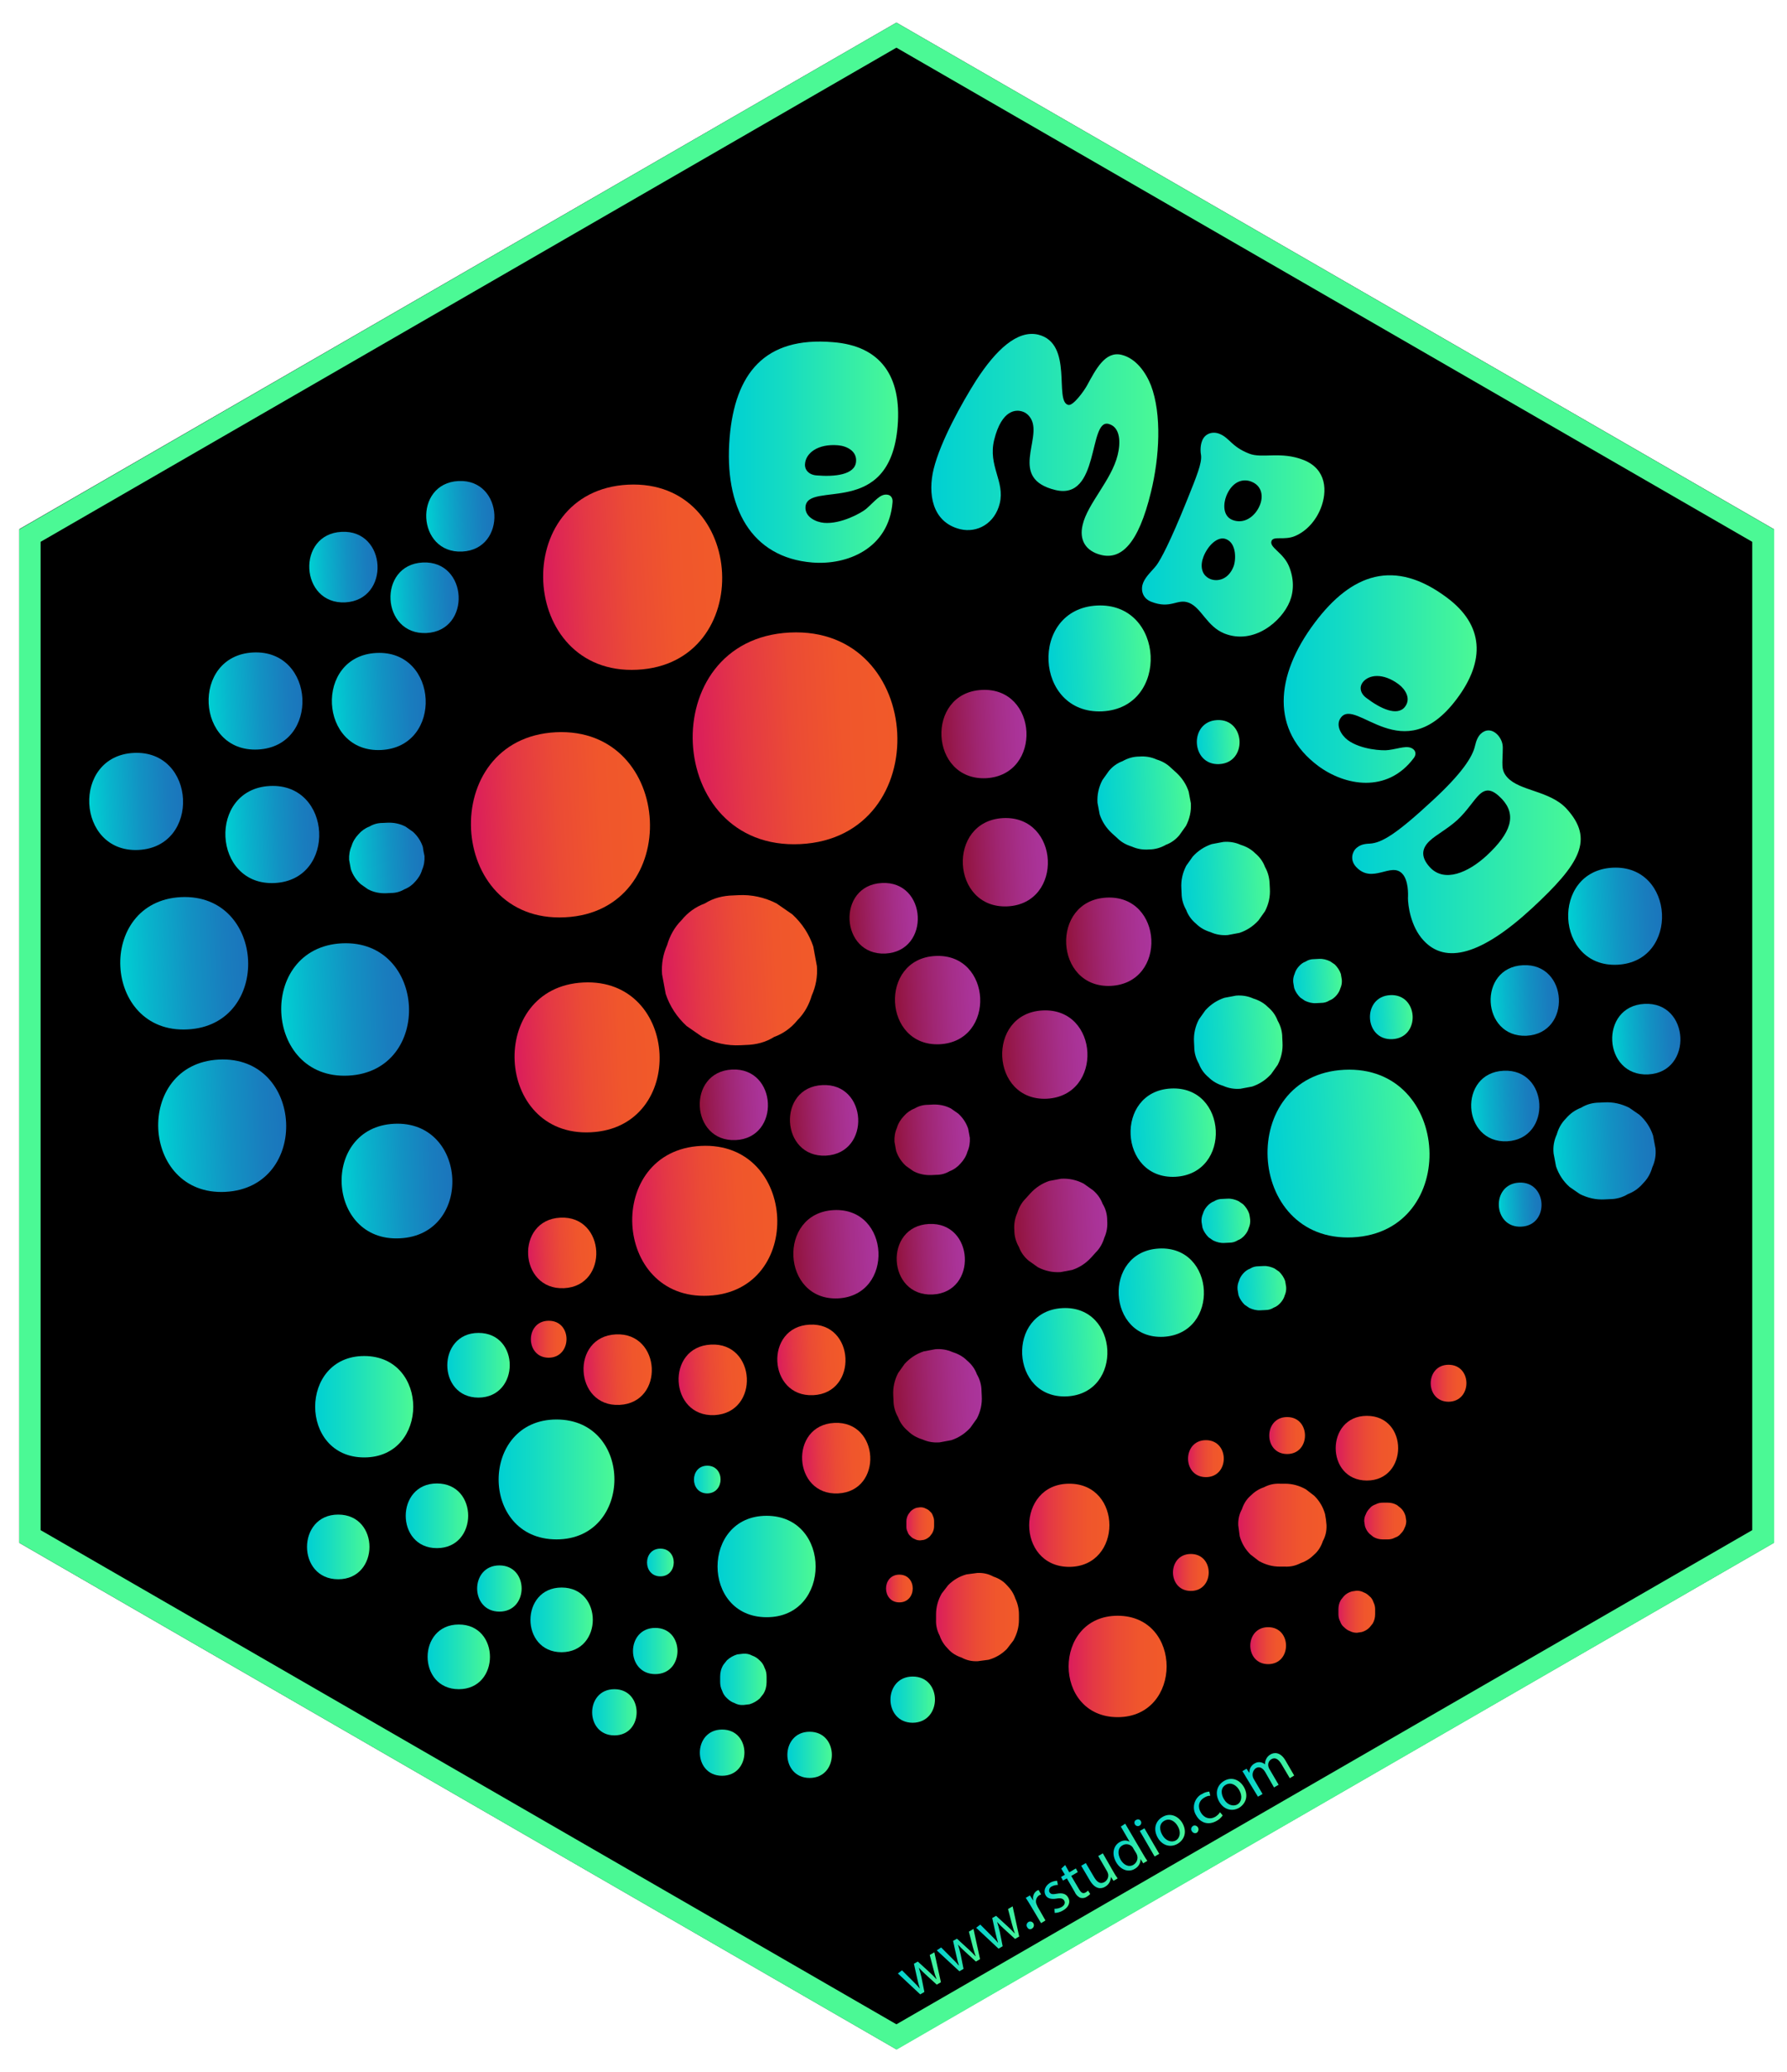 <?xml version="1.0" encoding="utf-8"?>
<!-- Generator: Adobe Illustrator 24.2.3, SVG Export Plug-In . SVG Version: 6.00 Build 0)  -->
<svg version="1.1" id="Layer_1" xmlns="http://www.w3.org/2000/svg" xmlns:xlink="http://www.w3.org/1999/xlink" x="0px" y="0px"
	 viewBox="0 0 735 852" style="enable-background:new 0 0 735 852;" xml:space="preserve">
<style type="text/css">
	.st0{fill:url(#SVGID_1_);}
	.st1{fill:url(#SVGID_2_);}
	.st2{fill:url(#SVGID_3_);}
	.st3{fill:url(#SVGID_4_);}
	.st4{fill:url(#SVGID_5_);}
	.st5{fill:url(#SVGID_6_);}
	.st6{fill:url(#SVGID_7_);}
	.st7{fill:url(#SVGID_8_);}
	.st8{fill:url(#SVGID_9_);}
	.st9{fill:url(#SVGID_10_);}
	.st10{fill:url(#SVGID_11_);}
	.st11{fill:url(#SVGID_12_);}
	.st12{fill:url(#SVGID_13_);}
	.st13{fill:url(#SVGID_14_);}
	.st14{fill:url(#SVGID_15_);}
	.st15{fill:url(#SVGID_16_);}
	.st16{fill:url(#SVGID_17_);}
	.st17{fill:url(#SVGID_18_);}
	.st18{fill:url(#SVGID_19_);}
	.st19{opacity:0.67;fill:url(#SVGID_20_);enable-background:new    ;}
	.st20{opacity:0.67;fill:url(#SVGID_21_);enable-background:new    ;}
	.st21{opacity:0.67;fill:url(#SVGID_22_);enable-background:new    ;}
	.st22{opacity:0.67;fill:url(#SVGID_23_);enable-background:new    ;}
	.st23{opacity:0.67;fill:url(#SVGID_24_);enable-background:new    ;}
	.st24{opacity:0.67;fill:url(#SVGID_25_);enable-background:new    ;}
	.st25{opacity:0.67;fill:url(#SVGID_26_);enable-background:new    ;}
	.st26{opacity:0.67;fill:url(#SVGID_27_);enable-background:new    ;}
	.st27{opacity:0.67;fill:url(#SVGID_28_);enable-background:new    ;}
	.st28{opacity:0.67;fill:url(#SVGID_29_);enable-background:new    ;}
	.st29{opacity:0.67;fill:url(#SVGID_30_);enable-background:new    ;}
	.st30{opacity:0.67;fill:url(#SVGID_31_);enable-background:new    ;}
	.st31{fill:none;stroke:url(#SVGID_32_);stroke-width:3.631;stroke-miterlimit:10;}
	.st32{fill:url(#SVGID_33_);}
	.st33{fill:url(#SVGID_34_);}
	.st34{fill:url(#SVGID_35_);}
	.st35{fill:url(#SVGID_36_);}
	.st36{fill:url(#SVGID_37_);}
	.st37{fill:url(#SVGID_38_);}
	.st38{fill:url(#SVGID_39_);}
	.st39{fill:url(#SVGID_40_);}
	.st40{fill:url(#SVGID_41_);}
	.st41{fill:url(#SVGID_42_);}
	.st42{fill:url(#SVGID_43_);}
	.st43{fill:url(#SVGID_44_);}
	.st44{fill:url(#SVGID_45_);}
	.st45{opacity:0.67;fill:url(#SVGID_46_);enable-background:new    ;}
	.st46{fill:url(#SVGID_47_);}
	.st47{fill:url(#SVGID_48_);}
	.st48{fill:url(#SVGID_49_);}
	.st49{fill:url(#SVGID_50_);}
	.st50{fill:url(#SVGID_51_);}
	.st51{fill:url(#SVGID_52_);}
	.st52{fill:url(#SVGID_53_);}
	.st53{fill:url(#SVGID_54_);}
	.st54{fill:url(#SVGID_55_);}
	.st55{fill:url(#SVGID_56_);}
	.st56{fill:url(#SVGID_57_);}
	.st57{fill:url(#SVGID_58_);}
	.st58{fill:url(#SVGID_59_);}
	.st59{fill:url(#SVGID_60_);}
	.st60{fill:url(#SVGID_61_);}
	.st61{fill:url(#SVGID_62_);}
	.st62{fill:url(#SVGID_63_);}
	.st63{fill:url(#SVGID_64_);}
	.st64{fill:url(#SVGID_65_);}
	.st65{fill:url(#SVGID_66_);}
	.st66{fill:url(#SVGID_67_);}
	.st67{fill:url(#SVGID_68_);}
	.st68{fill:url(#SVGID_69_);}
	.st69{fill:url(#SVGID_70_);}
	.st70{fill:none;stroke:url(#SVGID_71_);stroke-width:3.795;stroke-miterlimit:10;}
	.st71{fill:url(#SVGID_72_);}
	.st72{fill:url(#SVGID_73_);}
	.st73{fill:url(#SVGID_74_);}
	.st74{fill:url(#SVGID_75_);}
	.st75{fill:url(#SVGID_76_);}
	.st76{fill:url(#SVGID_77_);}
	.st77{fill:url(#SVGID_78_);}
	.st78{fill:url(#SVGID_79_);}
	.st79{fill:url(#SVGID_80_);}
	.st80{fill:url(#SVGID_81_);}
	.st81{fill:url(#SVGID_82_);}
	.st82{fill:url(#SVGID_83_);}
	.st83{fill:url(#SVGID_84_);}
	.st84{fill:url(#SVGID_85_);}
	.st85{fill:url(#SVGID_86_);}
	.st86{fill:url(#SVGID_87_);}
	.st87{fill:url(#SVGID_88_);}
	.st88{fill:url(#SVGID_89_);}
	.st89{fill:url(#SVGID_90_);}
	.st90{fill:url(#SVGID_91_);}
	.st91{fill:url(#SVGID_92_);}
	.st92{fill:url(#SVGID_93_);}
	.st93{fill:url(#SVGID_94_);}
	.st94{fill:#4BF995;}
	.st95{fill:url(#SVGID_95_);}
	.st96{fill:url(#SVGID_96_);}
	.st97{fill:url(#SVGID_97_);}
	.st98{fill:url(#SVGID_98_);}
	.st99{fill:url(#SVGID_99_);}
	.st100{fill:url(#SVGID_100_);}
	.st101{fill:url(#SVGID_101_);}
	.st102{fill:url(#SVGID_102_);}
	.st103{fill:url(#SVGID_103_);}
	.st104{fill:url(#SVGID_104_);}
	.st105{fill:url(#SVGID_105_);}
	.st106{fill:url(#SVGID_106_);}
	.st107{fill:url(#SVGID_107_);}
	.st108{fill:url(#SVGID_108_);}
	.st109{fill:url(#SVGID_109_);}
</style>
<g>
	<g>
		<g>
			<g>
				<polygon points="7.9,217.6 7.9,634.4 368.7,842.7 729.6,634.4 729.6,217.6 368.7,9.3 				"/>
			</g>
		</g>
		<g>
			
				<linearGradient id="SVGID_1_" gradientUnits="userSpaceOnUse" x1="656.278" y1="737.817" x2="698.28" y2="737.817" gradientTransform="matrix(0.999 -5.022795e-02 -5.022795e-02 -0.999 20.61 1244.126)">
				<stop  offset="0" style="stop-color:#00D0D3"/>
				<stop  offset="0.226" style="stop-color:#08B4CC"/>
				<stop  offset="0.553" style="stop-color:#1292C3"/>
				<stop  offset="0.823" style="stop-color:#197DBE"/>
				<stop  offset="1" style="stop-color:#1B75BC"/>
			</linearGradient>
			<path class="st0" d="M679.9,466.9c-1.1-3.3-3-6.2-5.6-8.5c-1.4-1-2.8-1.9-4.2-2.9c-3.2-1.6-6.6-2.4-10.2-2.2l-2,0.1
				c-2.8,0-5.3,0.7-7.6,2.1c-2.4,0.9-4.5,2.4-6.2,4.4c-1.9,1.9-3.1,4.1-3.8,6.6c-1.1,2.4-1.6,5-1.3,7.8l1,5.3c1.1,3.3,3,6.2,5.6,8.5
				c1.4,1,2.8,1.9,4.2,2.9c3.2,1.6,6.6,2.4,10.2,2.2l2-0.1c2.8,0,5.3-0.7,7.6-2.1c2.4-0.9,4.5-2.4,6.2-4.4c1.9-1.9,3.1-4.1,3.8-6.6
				c1.1-2.4,1.6-5,1.3-7.8L679.9,466.9z"/>
			
				<linearGradient id="SVGID_2_" gradientUnits="userSpaceOnUse" x1="276.374" y1="727.693" x2="336.038" y2="727.693" gradientTransform="matrix(0.999 -5.022795e-02 -5.022795e-02 -0.999 20.61 1244.126)">
				<stop  offset="0" style="stop-color:#DA1C5C"/>
				<stop  offset="1.264757e-02" style="stop-color:#DB1E5B"/>
				<stop  offset="0.248" style="stop-color:#E43845"/>
				<stop  offset="0.488" style="stop-color:#EB4B35"/>
				<stop  offset="0.736" style="stop-color:#F0562C"/>
				<stop  offset="1" style="stop-color:#F15A29"/>
			</linearGradient>
			<path class="st1" d="M288.3,471.2c-39.7,2-36.6,63.6,3.1,61.6C331.1,530.9,328.1,469.2,288.3,471.2z"/>
			
				<linearGradient id="SVGID_3_" gradientUnits="userSpaceOnUse" x1="231.409" y1="797.241" x2="291.072" y2="797.241" gradientTransform="matrix(0.999 -5.022795e-02 -5.022795e-02 -0.999 20.61 1244.126)">
				<stop  offset="0" style="stop-color:#DA1C5C"/>
				<stop  offset="1.264757e-02" style="stop-color:#DB1E5B"/>
				<stop  offset="0.248" style="stop-color:#E43845"/>
				<stop  offset="0.488" style="stop-color:#EB4B35"/>
				<stop  offset="0.736" style="stop-color:#F0562C"/>
				<stop  offset="1" style="stop-color:#F15A29"/>
			</linearGradient>
			<path class="st2" d="M239.9,404c-39.7,2-36.6,63.6,3.1,61.6C282.7,463.7,279.7,402,239.9,404z"/>
			
				<linearGradient id="SVGID_4_" gradientUnits="userSpaceOnUse" x1="293.747" y1="829.898" x2="357.547" y2="829.898" gradientTransform="matrix(0.999 -5.022795e-02 -5.022795e-02 -0.999 20.61 1244.126)">
				<stop  offset="0" style="stop-color:#DA1C5C"/>
				<stop  offset="1.264757e-02" style="stop-color:#DB1E5B"/>
				<stop  offset="0.248" style="stop-color:#E43845"/>
				<stop  offset="0.488" style="stop-color:#EB4B35"/>
				<stop  offset="0.736" style="stop-color:#F0562C"/>
				<stop  offset="1" style="stop-color:#F15A29"/>
			</linearGradient>
			<path class="st3" d="M334.5,389.2c-1.7-5.1-4.6-9.5-8.6-13.2c-2.2-1.5-4.3-3-6.5-4.5c-4.9-2.5-10.2-3.7-15.8-3.4l-2,0.1
				c-4.3,0.1-8.2,1.1-11.7,3.3c-3.8,1.4-7,3.7-9.6,6.9c-2.9,2.9-4.8,6.4-5.9,10.2c-1.7,3.8-2.4,7.8-2.1,12c0.5,2.7,1,5.4,1.5,8.1
				c1.7,5.1,4.6,9.5,8.6,13.2c2.2,1.5,4.3,3,6.5,4.5c4.9,2.5,10.2,3.7,15.8,3.4l2-0.1c4.3-0.1,8.2-1.1,11.7-3.3
				c3.8-1.4,7-3.7,9.6-6.9c2.9-2.9,4.8-6.4,5.9-10.2c1.7-3.8,2.4-7.8,2.1-12C335.5,394.6,335,391.9,334.5,389.2z"/>
			
				<linearGradient id="SVGID_5_" gradientUnits="userSpaceOnUse" x1="218.292" y1="893.324" x2="291.924" y2="893.324" gradientTransform="matrix(0.999 -5.022795e-02 -5.022795e-02 -0.999 20.61 1244.126)">
				<stop  offset="0" style="stop-color:#DA1C5C"/>
				<stop  offset="1.264757e-02" style="stop-color:#DB1E5B"/>
				<stop  offset="0.248" style="stop-color:#E43845"/>
				<stop  offset="0.488" style="stop-color:#EB4B35"/>
				<stop  offset="0.736" style="stop-color:#F0562C"/>
				<stop  offset="1" style="stop-color:#F15A29"/>
			</linearGradient>
			<path class="st4" d="M228.6,301.1c-49,2.5-45.2,78.6,3.8,76.1C281.4,374.8,277.7,298.7,228.6,301.1z"/>
			
				<linearGradient id="SVGID_6_" gradientUnits="userSpaceOnUse" x1="253.069" y1="993.508" x2="326.701" y2="993.508" gradientTransform="matrix(0.999 -5.022795e-02 -5.022795e-02 -0.999 20.61 1244.126)">
				<stop  offset="0" style="stop-color:#DA1C5C"/>
				<stop  offset="1.264757e-02" style="stop-color:#DB1E5B"/>
				<stop  offset="0.248" style="stop-color:#E43845"/>
				<stop  offset="0.488" style="stop-color:#EB4B35"/>
				<stop  offset="0.736" style="stop-color:#F0562C"/>
				<stop  offset="1" style="stop-color:#F15A29"/>
			</linearGradient>
			<path class="st5" d="M258.3,199.3c-49,2.5-45.2,78.6,3.8,76.1C311.1,273,307.4,196.9,258.3,199.3z"/>
			
				<linearGradient id="SVGID_7_" gradientUnits="userSpaceOnUse" x1="311.167" y1="923.984" x2="395.35" y2="923.984" gradientTransform="matrix(0.999 -5.022795e-02 -5.022795e-02 -0.999 20.61 1244.126)">
				<stop  offset="0" style="stop-color:#DA1C5C"/>
				<stop  offset="1.264757e-02" style="stop-color:#DB1E5B"/>
				<stop  offset="0.248" style="stop-color:#E43845"/>
				<stop  offset="0.488" style="stop-color:#EB4B35"/>
				<stop  offset="0.736" style="stop-color:#F0562C"/>
				<stop  offset="1" style="stop-color:#F15A29"/>
			</linearGradient>
			<path class="st6" d="M324.8,260.1c-56,2.8-51.7,89.8,4.4,87C385.2,344.3,380.9,257.3,324.8,260.1z"/>
			
				<linearGradient id="SVGID_8_" gradientUnits="userSpaceOnUse" x1="157.765" y1="750.38" x2="203.311" y2="750.38" gradientTransform="matrix(0.999 -5.022795e-02 -5.022795e-02 -0.999 20.61 1244.126)">
				<stop  offset="0" style="stop-color:#00D0D3"/>
				<stop  offset="0.226" style="stop-color:#08B4CC"/>
				<stop  offset="0.553" style="stop-color:#1292C3"/>
				<stop  offset="0.823" style="stop-color:#197DBE"/>
				<stop  offset="1" style="stop-color:#1B75BC"/>
			</linearGradient>
			<path class="st7" d="M162.1,462.1c-30.3,1.5-28,48.7,2.4,47.1C194.8,507.7,192.4,460.6,162.1,462.1z"/>
			
				<linearGradient id="SVGID_9_" gradientUnits="userSpaceOnUse" x1="83.61" y1="776.716" x2="136.256" y2="776.716" gradientTransform="matrix(0.999 -5.022795e-02 -5.022795e-02 -0.999 20.61 1244.126)">
				<stop  offset="0" style="stop-color:#00D0D3"/>
				<stop  offset="0.226" style="stop-color:#08B4CC"/>
				<stop  offset="0.553" style="stop-color:#1292C3"/>
				<stop  offset="0.823" style="stop-color:#197DBE"/>
				<stop  offset="1" style="stop-color:#1B75BC"/>
			</linearGradient>
			<path class="st8" d="M90,435.7c-35,1.8-32.3,56.2,2.7,54.4C127.8,488.3,125.1,433.9,90,435.7z"/>
			
				<linearGradient id="SVGID_10_" gradientUnits="userSpaceOnUse" x1="71.384" y1="844.218" x2="123.989" y2="844.218" gradientTransform="matrix(0.999 -5.022795e-02 -5.022795e-02 -0.999 20.61 1244.126)">
				<stop  offset="0" style="stop-color:#00D0D3"/>
				<stop  offset="0.226" style="stop-color:#08B4CC"/>
				<stop  offset="0.553" style="stop-color:#1292C3"/>
				<stop  offset="0.823" style="stop-color:#197DBE"/>
				<stop  offset="1" style="stop-color:#1B75BC"/>
			</linearGradient>
			<path class="st9" d="M74.4,368.9c-35,1.8-32.3,56.2,2.7,54.4C112.1,421.6,109.5,367.2,74.4,368.9z"/>
			
				<linearGradient id="SVGID_11_" gradientUnits="userSpaceOnUse" x1="136.549" y1="821.915" x2="189.118" y2="821.915" gradientTransform="matrix(0.999 -5.022795e-02 -5.022795e-02 -0.999 20.61 1244.126)">
				<stop  offset="0" style="stop-color:#00D0D3"/>
				<stop  offset="0.226" style="stop-color:#08B4CC"/>
				<stop  offset="0.553" style="stop-color:#1292C3"/>
				<stop  offset="0.823" style="stop-color:#197DBE"/>
				<stop  offset="1" style="stop-color:#1B75BC"/>
			</linearGradient>
			<path class="st10" d="M140.6,387.9c-35,1.8-32.3,56.2,2.7,54.4C178.3,440.5,175.6,386.2,140.6,387.9z"/>
			
				<linearGradient id="SVGID_12_" gradientUnits="userSpaceOnUse" x1="62.037" y1="911.678" x2="100.638" y2="911.678" gradientTransform="matrix(0.999 -5.022795e-02 -5.022795e-02 -0.999 20.61 1244.126)">
				<stop  offset="0" style="stop-color:#00D0D3"/>
				<stop  offset="0.226" style="stop-color:#08B4CC"/>
				<stop  offset="0.553" style="stop-color:#1292C3"/>
				<stop  offset="0.823" style="stop-color:#197DBE"/>
				<stop  offset="1" style="stop-color:#1B75BC"/>
			</linearGradient>
			<path class="st11" d="M55,309.6c-25.7,1.3-23.7,41.2,2,39.9C82.7,348.2,80.7,308.3,55,309.6z"/>
			
				<linearGradient id="SVGID_13_" gradientUnits="userSpaceOnUse" x1="117.235" y1="895.282" x2="155.836" y2="895.282" gradientTransform="matrix(0.999 -5.022795e-02 -5.022795e-02 -0.999 20.61 1244.126)">
				<stop  offset="0" style="stop-color:#00D0D3"/>
				<stop  offset="0.226" style="stop-color:#08B4CC"/>
				<stop  offset="0.553" style="stop-color:#1292C3"/>
				<stop  offset="0.823" style="stop-color:#197DBE"/>
				<stop  offset="1" style="stop-color:#1B75BC"/>
			</linearGradient>
			<path class="st12" d="M111,323.2c-25.7,1.3-23.7,41.2,2,39.9S136.7,321.9,111,323.2z"/>
			
				<linearGradient id="SVGID_14_" gradientUnits="userSpaceOnUse" x1="113.147" y1="950.461" x2="151.748" y2="950.461" gradientTransform="matrix(0.999 -5.022795e-02 -5.022795e-02 -0.999 20.61 1244.126)">
				<stop  offset="0" style="stop-color:#00D0D3"/>
				<stop  offset="0.226" style="stop-color:#08B4CC"/>
				<stop  offset="0.553" style="stop-color:#1292C3"/>
				<stop  offset="0.823" style="stop-color:#197DBE"/>
				<stop  offset="1" style="stop-color:#1B75BC"/>
			</linearGradient>
			<path class="st13" d="M104.1,268.3c-25.7,1.3-23.7,41.2,2,39.9C131.8,306.9,129.8,267,104.1,268.3z"/>
			
				<linearGradient id="SVGID_15_" gradientUnits="userSpaceOnUse" x1="163.729" y1="947.715" x2="202.33" y2="947.715" gradientTransform="matrix(0.999 -5.022795e-02 -5.022795e-02 -0.999 20.61 1244.126)">
				<stop  offset="0" style="stop-color:#00D0D3"/>
				<stop  offset="0.226" style="stop-color:#08B4CC"/>
				<stop  offset="0.553" style="stop-color:#1292C3"/>
				<stop  offset="0.823" style="stop-color:#197DBE"/>
				<stop  offset="1" style="stop-color:#1B75BC"/>
			</linearGradient>
			<path class="st14" d="M154.8,268.5c-25.7,1.3-23.7,41.2,2,39.9C182.5,307.1,180.5,267.2,154.8,268.5z"/>
			
				<linearGradient id="SVGID_16_" gradientUnits="userSpaceOnUse" x1="167.494" y1="883.278" x2="198.6" y2="883.278" gradientTransform="matrix(0.999 -5.022795e-02 -5.022795e-02 -0.999 20.61 1244.126)">
				<stop  offset="0" style="stop-color:#00D0D3"/>
				<stop  offset="0.226" style="stop-color:#08B4CC"/>
				<stop  offset="0.553" style="stop-color:#1292C3"/>
				<stop  offset="0.823" style="stop-color:#197DBE"/>
				<stop  offset="1" style="stop-color:#1B75BC"/>
			</linearGradient>
			<path class="st15" d="M173.9,348.2c-0.8-2.4-2.2-4.5-4.1-6.2c-1-0.7-2-1.4-3-2.1c-2.3-1.2-4.8-1.7-7.4-1.6l-2,0.1
				c-2,0-3.8,0.5-5.5,1.5c-1.8,0.7-3.3,1.8-4.5,3.2c-1.3,1.4-2.3,3-2.8,4.8c-0.8,1.8-1.1,3.7-1,5.7c0.2,1.3,0.5,2.6,0.7,3.8
				c0.8,2.4,2.2,4.5,4.1,6.2c1,0.7,2,1.4,3,2.1c2.3,1.2,4.8,1.7,7.4,1.6l2-0.1c2,0,3.8-0.5,5.5-1.5c1.8-0.7,3.3-1.8,4.5-3.2
				c1.3-1.4,2.3-3,2.8-4.8c0.8-1.8,1.1-3.7,1-5.7C174.3,350.8,174.1,349.5,173.9,348.2z"/>
			
				<linearGradient id="SVGID_17_" gradientUnits="userSpaceOnUse" x1="157.231" y1="1003.628" x2="185.287" y2="1003.628" gradientTransform="matrix(0.999 -5.022795e-02 -5.022795e-02 -0.999 20.61 1244.126)">
				<stop  offset="0" style="stop-color:#00D0D3"/>
				<stop  offset="0.226" style="stop-color:#08B4CC"/>
				<stop  offset="0.553" style="stop-color:#1292C3"/>
				<stop  offset="0.823" style="stop-color:#197DBE"/>
				<stop  offset="1" style="stop-color:#1B75BC"/>
			</linearGradient>
			<path class="st16" d="M140.5,218.7c-18.7,0.9-17.2,29.9,1.5,29C160.7,246.7,159.2,217.7,140.5,218.7z"/>
			
				<linearGradient id="SVGID_18_" gradientUnits="userSpaceOnUse" x1="189.957" y1="989.366" x2="218.003" y2="989.366" gradientTransform="matrix(0.999 -5.022795e-02 -5.022795e-02 -0.999 20.61 1244.126)">
				<stop  offset="0" style="stop-color:#00D0D3"/>
				<stop  offset="0.226" style="stop-color:#08B4CC"/>
				<stop  offset="0.553" style="stop-color:#1292C3"/>
				<stop  offset="0.823" style="stop-color:#197DBE"/>
				<stop  offset="1" style="stop-color:#1B75BC"/>
			</linearGradient>
			<path class="st17" d="M173.9,231.3c-18.7,0.9-17.2,29.9,1.5,29C194,259.4,192.6,230.4,173.9,231.3z"/>
			
				<linearGradient id="SVGID_19_" gradientUnits="userSpaceOnUse" x1="206.322" y1="1022.086" x2="234.368" y2="1022.086" gradientTransform="matrix(0.999 -5.022795e-02 -5.022795e-02 -0.999 20.61 1244.126)">
				<stop  offset="0" style="stop-color:#00D0D3"/>
				<stop  offset="0.226" style="stop-color:#08B4CC"/>
				<stop  offset="0.553" style="stop-color:#1292C3"/>
				<stop  offset="0.823" style="stop-color:#197DBE"/>
				<stop  offset="1" style="stop-color:#1B75BC"/>
			</linearGradient>
			<path class="st18" d="M188.6,197.8c-18.7,0.9-17.2,29.9,1.5,29C208.7,225.9,207.3,196.9,188.6,197.8z"/>
			
				<linearGradient id="SVGID_20_" gradientUnits="userSpaceOnUse" x1="385.724" y1="756.253" x2="416.829" y2="756.253" gradientTransform="matrix(0.999 -5.022795e-02 -5.022795e-02 -0.999 20.61 1244.126)">
				<stop  offset="0" style="stop-color:#DA1C5C"/>
				<stop  offset="0.154" style="stop-color:#E2277A"/>
				<stop  offset="0.428" style="stop-color:#EE38AA"/>
				<stop  offset="0.671" style="stop-color:#F745CC"/>
				<stop  offset="0.87" style="stop-color:#FD4CE1"/>
				<stop  offset="1" style="stop-color:#FF4FE9"/>
			</linearGradient>
			<path class="st19" d="M398.2,464.1c-0.8-2.4-2.2-4.5-4.1-6.2c-1-0.7-2-1.4-3-2.1c-2.3-1.2-4.8-1.7-7.4-1.6l-2,0.1
				c-2,0-3.8,0.5-5.5,1.5c-1.8,0.7-3.3,1.8-4.5,3.2c-1.3,1.4-2.3,3-2.8,4.8c-0.8,1.8-1.1,3.7-1,5.7c0.2,1.3,0.5,2.6,0.7,3.8
				c0.8,2.4,2.2,4.5,4.1,6.2c1,0.7,2,1.4,3,2.1c2.3,1.2,4.8,1.7,7.4,1.6l2-0.1c2,0,3.8-0.5,5.5-1.5c1.8-0.7,3.3-1.8,4.5-3.2
				c1.3-1.4,2.3-3,2.8-4.8c0.8-1.8,1.1-3.7,1-5.7C398.7,466.6,398.4,465.3,398.2,464.1z"/>
			
				<linearGradient id="SVGID_21_" gradientUnits="userSpaceOnUse" x1="384.182" y1="707.24" x2="412.228" y2="707.24" gradientTransform="matrix(0.999 -5.022795e-02 -5.022795e-02 -0.999 20.61 1244.126)">
				<stop  offset="0" style="stop-color:#DA1C5C"/>
				<stop  offset="0.154" style="stop-color:#E2277A"/>
				<stop  offset="0.428" style="stop-color:#EE38AA"/>
				<stop  offset="0.671" style="stop-color:#F745CC"/>
				<stop  offset="0.87" style="stop-color:#FD4CE1"/>
				<stop  offset="1" style="stop-color:#FF4FE9"/>
			</linearGradient>
			<path class="st20" d="M382.1,503.3c-18.7,0.9-17.2,29.9,1.5,29C402.2,531.4,400.8,502.4,382.1,503.3z"/>
			
				<linearGradient id="SVGID_22_" gradientUnits="userSpaceOnUse" x1="343.293" y1="766.476" x2="371.349" y2="766.476" gradientTransform="matrix(0.999 -5.022795e-02 -5.022795e-02 -0.999 20.61 1244.126)">
				<stop  offset="0" style="stop-color:#DA1C5C"/>
				<stop  offset="0.154" style="stop-color:#E2277A"/>
				<stop  offset="0.428" style="stop-color:#EE38AA"/>
				<stop  offset="0.671" style="stop-color:#F745CC"/>
				<stop  offset="0.87" style="stop-color:#FD4CE1"/>
				<stop  offset="1" style="stop-color:#FF4FE9"/>
			</linearGradient>
			<path class="st21" d="M338.2,446.2c-18.7,0.9-17.2,29.9,1.5,29C358.4,474.2,356.9,445.2,338.2,446.2z"/>
			
				<linearGradient id="SVGID_23_" gradientUnits="userSpaceOnUse" x1="306.494" y1="774.731" x2="334.54" y2="774.731" gradientTransform="matrix(0.999 -5.022795e-02 -5.022795e-02 -0.999 20.61 1244.126)">
				<stop  offset="0" style="stop-color:#DA1C5C"/>
				<stop  offset="0.154" style="stop-color:#E2277A"/>
				<stop  offset="0.428" style="stop-color:#EE38AA"/>
				<stop  offset="0.671" style="stop-color:#F745CC"/>
				<stop  offset="0.87" style="stop-color:#FD4CE1"/>
				<stop  offset="1" style="stop-color:#FF4FE9"/>
			</linearGradient>
			<path class="st22" d="M301.1,439.8c-18.7,0.9-17.2,29.9,1.5,29C321.2,467.9,319.8,438.9,301.1,439.8z"/>
			
				<linearGradient id="SVGID_24_" gradientUnits="userSpaceOnUse" x1="388.882" y1="813.522" x2="423.953" y2="813.522" gradientTransform="matrix(0.999 -5.022795e-02 -5.022795e-02 -0.999 20.61 1244.126)">
				<stop  offset="0" style="stop-color:#DA1C5C"/>
				<stop  offset="0.154" style="stop-color:#E2277A"/>
				<stop  offset="0.428" style="stop-color:#EE38AA"/>
				<stop  offset="0.671" style="stop-color:#F745CC"/>
				<stop  offset="0.87" style="stop-color:#FD4CE1"/>
				<stop  offset="1" style="stop-color:#FF4FE9"/>
			</linearGradient>
			<path class="st23" d="M384.7,393.1c-23.3,1.2-21.5,37.4,1.8,36.3C409.9,428.2,408.1,391.9,384.7,393.1z"/>
			
				<linearGradient id="SVGID_25_" gradientUnits="userSpaceOnUse" x1="419.519" y1="868.751" x2="454.589" y2="868.751" gradientTransform="matrix(0.999 -5.022795e-02 -5.022795e-02 -0.999 20.61 1244.126)">
				<stop  offset="0" style="stop-color:#DA1C5C"/>
				<stop  offset="0.154" style="stop-color:#E2277A"/>
				<stop  offset="0.428" style="stop-color:#EE38AA"/>
				<stop  offset="0.671" style="stop-color:#F745CC"/>
				<stop  offset="0.87" style="stop-color:#FD4CE1"/>
				<stop  offset="1" style="stop-color:#FF4FE9"/>
			</linearGradient>
			<path class="st24" d="M412.6,336.4c-23.3,1.2-21.5,37.4,1.8,36.3C437.7,371.5,435.9,335.3,412.6,336.4z"/>
			
				<linearGradient id="SVGID_26_" gradientUnits="userSpaceOnUse" x1="460.402" y1="833.956" x2="495.473" y2="833.956" gradientTransform="matrix(0.999 -5.022795e-02 -5.022795e-02 -0.999 20.61 1244.126)">
				<stop  offset="0" style="stop-color:#DA1C5C"/>
				<stop  offset="0.154" style="stop-color:#E2277A"/>
				<stop  offset="0.428" style="stop-color:#EE38AA"/>
				<stop  offset="0.671" style="stop-color:#F745CC"/>
				<stop  offset="0.87" style="stop-color:#FD4CE1"/>
				<stop  offset="1" style="stop-color:#FF4FE9"/>
			</linearGradient>
			<path class="st25" d="M455.1,369.1c-23.3,1.2-21.5,37.4,1.8,36.3C480.3,404.2,478.5,367.9,455.1,369.1z"/>
			
				<linearGradient id="SVGID_27_" gradientUnits="userSpaceOnUse" x1="431.803" y1="788.934" x2="466.876" y2="788.934" gradientTransform="matrix(0.999 -5.022795e-02 -5.022795e-02 -0.999 20.61 1244.126)">
				<stop  offset="0" style="stop-color:#DA1C5C"/>
				<stop  offset="0.154" style="stop-color:#E2277A"/>
				<stop  offset="0.428" style="stop-color:#EE38AA"/>
				<stop  offset="0.671" style="stop-color:#F745CC"/>
				<stop  offset="0.87" style="stop-color:#FD4CE1"/>
				<stop  offset="1" style="stop-color:#FF4FE9"/>
			</linearGradient>
			<path class="st26" d="M428.8,415.5c-23.3,1.2-21.5,37.4,1.8,36.3C454,450.5,452.2,414.3,428.8,415.5z"/>
			
				<linearGradient id="SVGID_28_" gradientUnits="userSpaceOnUse" x1="433.17" y1="718.439" x2="471.56" y2="718.439" gradientTransform="matrix(0.999 -5.022795e-02 -5.022795e-02 -0.999 20.61 1244.126)">
				<stop  offset="0" style="stop-color:#DA1C5C"/>
				<stop  offset="0.154" style="stop-color:#E2277A"/>
				<stop  offset="0.428" style="stop-color:#EE38AA"/>
				<stop  offset="0.671" style="stop-color:#F745CC"/>
				<stop  offset="0.87" style="stop-color:#FD4CE1"/>
				<stop  offset="1" style="stop-color:#FF4FE9"/>
			</linearGradient>
			<path class="st27" d="M453.5,495c-0.8-2.2-2.2-4.1-4-5.6c-1.3-0.9-2.5-1.8-3.8-2.7c-2.9-1.5-6-2.2-9.3-2
				c-1.6,0.3-3.2,0.6-4.8,0.9c-3,1-5.6,2.7-7.8,5.1c-0.6,0.7-1.3,1.4-1.9,2.1c-1.7,1.7-2.8,3.7-3.5,6c-1,2.2-1.4,4.6-1.2,7.1
				c0,2.5,0.7,4.8,1.9,6.9c0.8,2.2,2.2,4.1,4,5.6c1.3,0.9,2.5,1.8,3.8,2.7c2.9,1.5,6,2.2,9.3,2c1.6-0.3,3.2-0.6,4.8-0.9
				c3-1,5.6-2.7,7.8-5.1c0.6-0.7,1.3-1.4,1.9-2.1c1.7-1.7,2.8-3.7,3.5-6c1-2.2,1.4-4.6,1.2-7.1C455.4,499.4,454.8,497.1,453.5,495z"
				/>
			
				<linearGradient id="SVGID_29_" gradientUnits="userSpaceOnUse" x1="380.014" y1="651.021" x2="416.341" y2="651.021" gradientTransform="matrix(0.999 -5.022795e-02 -5.022795e-02 -0.999 20.61 1244.126)">
				<stop  offset="0" style="stop-color:#DA1C5C"/>
				<stop  offset="0.154" style="stop-color:#E2277A"/>
				<stop  offset="0.428" style="stop-color:#EE38AA"/>
				<stop  offset="0.671" style="stop-color:#F745CC"/>
				<stop  offset="0.87" style="stop-color:#FD4CE1"/>
				<stop  offset="1" style="stop-color:#FF4FE9"/>
			</linearGradient>
			<path class="st28" d="M401.8,565.1c-0.8-2.2-2.2-4.1-4-5.6c-1.7-1.7-3.7-2.8-6-3.5c-2.2-1-4.6-1.4-7.1-1.2
				c-1.6,0.3-3.2,0.6-4.8,0.9c-3,1-5.6,2.7-7.8,5.1c-0.9,1.3-1.8,2.5-2.7,3.8c-1.5,2.9-2.2,6-2,9.3l0.1,2c0,2.5,0.7,4.8,1.9,6.9
				c0.8,2.2,2.2,4.1,4,5.6c1.7,1.7,3.7,2.8,6,3.5c2.2,1,4.6,1.4,7.1,1.2c1.6-0.3,3.2-0.6,4.8-0.9c3-1,5.6-2.7,7.8-5.1
				c0.9-1.3,1.8-2.5,2.7-3.8c1.5-2.9,2.2-6,2-9.3l-0.1-2C403.7,569.5,403,567.2,401.8,565.1z"/>
			
				<linearGradient id="SVGID_30_" gradientUnits="userSpaceOnUse" x1="341.831" y1="711.25" x2="376.901" y2="711.25" gradientTransform="matrix(0.999 -5.022795e-02 -5.022795e-02 -0.999 20.61 1244.126)">
				<stop  offset="0" style="stop-color:#DA1C5C"/>
				<stop  offset="0.154" style="stop-color:#E2277A"/>
				<stop  offset="0.428" style="stop-color:#EE38AA"/>
				<stop  offset="0.671" style="stop-color:#F745CC"/>
				<stop  offset="0.87" style="stop-color:#FD4CE1"/>
				<stop  offset="1" style="stop-color:#FF4FE9"/>
			</linearGradient>
			<path class="st29" d="M342.9,497.6c-23.3,1.2-21.5,37.4,1.8,36.3C368,532.7,366.3,496.4,342.9,497.6z"/>
			
				<linearGradient id="SVGID_31_" gradientUnits="userSpaceOnUse" x1="413.385" y1="921.828" x2="448.455" y2="921.828" gradientTransform="matrix(0.999 -5.022795e-02 -5.022795e-02 -0.999 20.61 1244.126)">
				<stop  offset="0" style="stop-color:#DA1C5C"/>
				<stop  offset="0.154" style="stop-color:#E2277A"/>
				<stop  offset="0.428" style="stop-color:#EE38AA"/>
				<stop  offset="0.671" style="stop-color:#F745CC"/>
				<stop  offset="0.87" style="stop-color:#FD4CE1"/>
				<stop  offset="1" style="stop-color:#FF4FE9"/>
			</linearGradient>
			<path class="st30" d="M403.8,283.7c-23.3,1.2-21.5,37.4,1.8,36.3C428.9,318.7,427.1,282.5,403.8,283.7z"/>
			<g>
				<g>
					
						<linearGradient id="SVGID_32_" gradientUnits="userSpaceOnUse" x1="486.4" y1="742.6" x2="486.4" y2="742.6" gradientTransform="matrix(1 0 0 -1 0 1204)">
						<stop  offset="0" style="stop-color:#00D0D3"/>
						<stop  offset="0.31" style="stop-color:#14DBC3"/>
						<stop  offset="0.941" style="stop-color:#46F699"/>
						<stop  offset="1" style="stop-color:#4BF995"/>
					</linearGradient>
					<path class="st31" d="M486.4,461.4"/>
				</g>
			</g>
			
				<linearGradient id="SVGID_33_" gradientUnits="userSpaceOnUse" x1="482.926" y1="754.221" x2="517.997" y2="754.221" gradientTransform="matrix(0.999 -5.022795e-02 -5.022795e-02 -0.999 20.61 1244.126)">
				<stop  offset="0" style="stop-color:#00D0D3"/>
				<stop  offset="0.31" style="stop-color:#14DBC3"/>
				<stop  offset="0.941" style="stop-color:#46F699"/>
				<stop  offset="1" style="stop-color:#4BF995"/>
			</linearGradient>
			<path class="st32" d="M481.6,447.6c-23.3,1.2-21.5,37.4,1.8,36.3C506.8,482.7,505,446.4,481.6,447.6z"/>
			
				<linearGradient id="SVGID_34_" gradientUnits="userSpaceOnUse" x1="474.727" y1="688.748" x2="509.8" y2="688.748" gradientTransform="matrix(0.999 -5.022795e-02 -5.022795e-02 -0.999 20.61 1244.126)">
				<stop  offset="0" style="stop-color:#00D0D3"/>
				<stop  offset="0.31" style="stop-color:#14DBC3"/>
				<stop  offset="0.941" style="stop-color:#46F699"/>
				<stop  offset="1" style="stop-color:#4BF995"/>
			</linearGradient>
			<path class="st33" d="M476.7,513.4c-23.3,1.2-21.5,37.4,1.8,36.3C501.9,548.4,500.1,512.2,476.7,513.4z"/>
			
				<linearGradient id="SVGID_35_" gradientUnits="userSpaceOnUse" x1="433.845" y1="666.272" x2="468.916" y2="666.272" gradientTransform="matrix(0.999 -5.022795e-02 -5.022795e-02 -0.999 20.61 1244.126)">
				<stop  offset="0" style="stop-color:#00D0D3"/>
				<stop  offset="0.31" style="stop-color:#14DBC3"/>
				<stop  offset="0.941" style="stop-color:#46F699"/>
				<stop  offset="1" style="stop-color:#4BF995"/>
			</linearGradient>
			<path class="st34" d="M437,537.9c-23.3,1.2-21.5,37.4,1.8,36.3C462.2,573,460.4,536.7,437,537.9z"/>
			
				<linearGradient id="SVGID_36_" gradientUnits="userSpaceOnUse" x1="510.866" y1="790.029" x2="547.193" y2="790.029" gradientTransform="matrix(0.999 -5.022795e-02 -5.022795e-02 -0.999 20.61 1244.126)">
				<stop  offset="0" style="stop-color:#00D0D3"/>
				<stop  offset="0.31" style="stop-color:#14DBC3"/>
				<stop  offset="0.941" style="stop-color:#46F699"/>
				<stop  offset="1" style="stop-color:#4BF995"/>
			</linearGradient>
			<path class="st35" d="M525.5,419.7c-0.8-2.2-2.2-4.1-4-5.6c-1.7-1.7-3.7-2.8-6-3.5c-2.2-1-4.6-1.4-7.1-1.2
				c-1.6,0.3-3.2,0.6-4.8,0.9c-3,1-5.6,2.7-7.8,5.1c-0.9,1.3-1.8,2.5-2.7,3.8c-1.5,2.9-2.2,6-2,9.3l0.1,2c0,2.5,0.7,4.8,1.9,6.9
				c0.8,2.2,2.2,4.1,4,5.6c1.7,1.7,3.7,2.8,6,3.5c2.2,1,4.6,1.4,7.1,1.2c1.6-0.3,3.2-0.6,4.8-0.9c3-1,5.6-2.7,7.8-5.1
				c0.9-1.3,1.8-2.5,2.7-3.8c1.5-2.9,2.2-6,2-9.3l-0.1-2C527.4,424.1,526.7,421.8,525.5,419.7z"/>
			
				<linearGradient id="SVGID_37_" gradientUnits="userSpaceOnUse" x1="508.847" y1="853.413" x2="545.174" y2="853.413" gradientTransform="matrix(0.999 -5.022795e-02 -5.022795e-02 -0.999 20.61 1244.126)">
				<stop  offset="0" style="stop-color:#00D0D3"/>
				<stop  offset="0.31" style="stop-color:#14DBC3"/>
				<stop  offset="0.941" style="stop-color:#46F699"/>
				<stop  offset="1" style="stop-color:#4BF995"/>
			</linearGradient>
			<path class="st36" d="M520.3,356.5c-0.8-2.2-2.2-4.1-4-5.6c-1.7-1.7-3.7-2.8-6-3.5c-2.2-1-4.6-1.4-7.1-1.2
				c-1.6,0.3-3.2,0.6-4.8,0.9c-3,1-5.6,2.7-7.8,5.1c-0.9,1.3-1.8,2.5-2.7,3.8c-1.5,2.9-2.2,6-2,9.3l0.1,2c0,2.5,0.7,4.8,1.9,6.9
				c0.8,2.2,2.2,4.1,4,5.6c1.7,1.7,3.7,2.8,6,3.5c2.2,1,4.6,1.4,7.1,1.2c1.6-0.3,3.2-0.6,4.8-0.9c3-1,5.6-2.7,7.8-5.1
				c0.9-1.3,1.8-2.5,2.7-3.8c1.5-2.9,2.2-6,2-9.3l-0.1-2C522.1,360.9,521.5,358.6,520.3,356.5z"/>
			
				<linearGradient id="SVGID_38_" gradientUnits="userSpaceOnUse" x1="476.174" y1="890.203" x2="514.519" y2="890.203" gradientTransform="matrix(0.999 -5.022795e-02 -5.022795e-02 -0.999 20.61 1244.126)">
				<stop  offset="0" style="stop-color:#00D0D3"/>
				<stop  offset="0.31" style="stop-color:#14DBC3"/>
				<stop  offset="0.941" style="stop-color:#46F699"/>
				<stop  offset="1" style="stop-color:#4BF995"/>
			</linearGradient>
			<path class="st37" d="M488.9,325.5c-1-3-2.7-5.6-5.1-7.8c-0.7-0.6-1.4-1.3-2.1-1.9c-1.7-1.7-3.7-2.8-6-3.5
				c-2.2-1-4.6-1.4-7.1-1.2c-2.5,0-4.8,0.7-6.9,1.9c-2.2,0.8-4.1,2.2-5.6,4c-0.9,1.3-1.8,2.5-2.7,3.8c-1.5,2.9-2.2,6-2,9.3
				c0.3,1.6,0.6,3.2,0.9,4.8c1,3,2.7,5.6,5.1,7.8c0.7,0.6,1.4,1.3,2.1,1.9c1.7,1.7,3.7,2.8,6,3.5c2.2,1,4.6,1.4,7.1,1.2
				c2.5,0,4.8-0.7,6.9-1.9c2.2-0.8,4.1-2.2,5.6-4c0.9-1.3,1.8-2.5,2.7-3.8c1.5-2.9,2.2-6,2-9.3C489.5,328.7,489.2,327.1,488.9,325.5
				z"/>
			
				<linearGradient id="SVGID_39_" gradientUnits="userSpaceOnUse" x1="458.944" y1="950.499" x2="500.998" y2="950.499" gradientTransform="matrix(0.999 -5.022795e-02 -5.022795e-02 -0.999 20.61 1244.126)">
				<stop  offset="0" style="stop-color:#00D0D3"/>
				<stop  offset="0.31" style="stop-color:#14DBC3"/>
				<stop  offset="0.941" style="stop-color:#46F699"/>
				<stop  offset="1" style="stop-color:#4BF995"/>
			</linearGradient>
			<path class="st38" d="M451.2,249c-28,1.4-25.9,44.9,2.2,43.5C481.3,291.1,479.2,247.6,451.2,249z"/>
			
				<linearGradient id="SVGID_40_" gradientUnits="userSpaceOnUse" x1="538.668" y1="742.007" x2="605.278" y2="742.007" gradientTransform="matrix(0.999 -5.022795e-02 -5.022795e-02 -0.999 20.61 1244.126)">
				<stop  offset="0" style="stop-color:#00D0D3"/>
				<stop  offset="0.31" style="stop-color:#14DBC3"/>
				<stop  offset="0.941" style="stop-color:#46F699"/>
				<stop  offset="1" style="stop-color:#4BF995"/>
			</linearGradient>
			<path class="st39" d="M552.9,439.9c-44.3,2.2-40.9,71.1,3.5,68.9C600.7,506.6,597.3,437.7,552.9,439.9z"/>
			
				<linearGradient id="SVGID_41_" gradientUnits="userSpaceOnUse" x1="232.895" y1="717.452" x2="260.941" y2="717.452" gradientTransform="matrix(0.999 -5.022795e-02 -5.022795e-02 -0.999 20.61 1244.126)">
				<stop  offset="0" style="stop-color:#DA1C5C"/>
				<stop  offset="1.264757e-02" style="stop-color:#DB1E5B"/>
				<stop  offset="0.248" style="stop-color:#E43845"/>
				<stop  offset="0.488" style="stop-color:#EB4B35"/>
				<stop  offset="0.736" style="stop-color:#F0562C"/>
				<stop  offset="1" style="stop-color:#F15A29"/>
			</linearGradient>
			<path class="st40" d="M230.5,500.7c-18.7,0.9-17.2,29.9,1.5,29C250.6,528.8,249.2,499.8,230.5,500.7z"/>
			
				<linearGradient id="SVGID_42_" gradientUnits="userSpaceOnUse" x1="253.316" y1="668.366" x2="281.4" y2="668.366" gradientTransform="matrix(0.999 -5.022795e-02 -5.022795e-02 -0.999 20.61 1244.126)">
				<stop  offset="0" style="stop-color:#DA1C5C"/>
				<stop  offset="1.264757e-02" style="stop-color:#DB1E5B"/>
				<stop  offset="0.248" style="stop-color:#E43845"/>
				<stop  offset="0.488" style="stop-color:#EB4B35"/>
				<stop  offset="0.736" style="stop-color:#F0562C"/>
				<stop  offset="1" style="stop-color:#F15A29"/>
			</linearGradient>
			<path class="st41" d="M253.3,548.7c-18.7,0.9-17.2,29.9,1.5,29S272,547.8,253.3,548.7z"/>
			
				<linearGradient id="SVGID_43_" gradientUnits="userSpaceOnUse" x1="333.071" y1="668.358" x2="361.119" y2="668.358" gradientTransform="matrix(0.999 -5.022795e-02 -5.022795e-02 -0.999 20.61 1244.126)">
				<stop  offset="0" style="stop-color:#DA1C5C"/>
				<stop  offset="1.264757e-02" style="stop-color:#DB1E5B"/>
				<stop  offset="0.248" style="stop-color:#E43845"/>
				<stop  offset="0.488" style="stop-color:#EB4B35"/>
				<stop  offset="0.736" style="stop-color:#F0562C"/>
				<stop  offset="1" style="stop-color:#F15A29"/>
			</linearGradient>
			<path class="st42" d="M333,544.7c-18.7,0.9-17.2,29.9,1.5,29C353.1,572.8,351.7,543.7,333,544.7z"/>
			
				<linearGradient id="SVGID_44_" gradientUnits="userSpaceOnUse" x1="292.157" y1="662.207" x2="320.213" y2="662.207" gradientTransform="matrix(0.999 -5.022795e-02 -5.022795e-02 -0.999 20.61 1244.126)">
				<stop  offset="0" style="stop-color:#DA1C5C"/>
				<stop  offset="1.264757e-02" style="stop-color:#DB1E5B"/>
				<stop  offset="0.248" style="stop-color:#E43845"/>
				<stop  offset="0.488" style="stop-color:#EB4B35"/>
				<stop  offset="0.736" style="stop-color:#F0562C"/>
				<stop  offset="1" style="stop-color:#F15A29"/>
			</linearGradient>
			<path class="st43" d="M292.4,552.9c-18.7,0.9-17.2,29.9,1.5,29C312.6,580.9,311.1,551.9,292.4,552.9z"/>
			
				<linearGradient id="SVGID_45_" gradientUnits="userSpaceOnUse" x1="341.249" y1="627.495" x2="369.295" y2="627.495" gradientTransform="matrix(0.999 -5.022795e-02 -5.022795e-02 -0.999 20.61 1244.126)">
				<stop  offset="0" style="stop-color:#DA1C5C"/>
				<stop  offset="1.264757e-02" style="stop-color:#DB1E5B"/>
				<stop  offset="0.248" style="stop-color:#E43845"/>
				<stop  offset="0.488" style="stop-color:#EB4B35"/>
				<stop  offset="0.736" style="stop-color:#F0562C"/>
				<stop  offset="1" style="stop-color:#F15A29"/>
			</linearGradient>
			<path class="st44" d="M343.2,585.1c-18.7,0.9-17.2,29.9,1.5,29C363.3,613.2,361.9,584.2,343.2,585.1z"/>
			
				<linearGradient id="SVGID_46_" gradientUnits="userSpaceOnUse" x1="371.905" y1="848.243" x2="399.961" y2="848.243" gradientTransform="matrix(0.999 -5.022795e-02 -5.022795e-02 -0.999 20.61 1244.126)">
				<stop  offset="0" style="stop-color:#DA1C5C"/>
				<stop  offset="0.154" style="stop-color:#E2277A"/>
				<stop  offset="0.428" style="stop-color:#EE38AA"/>
				<stop  offset="0.671" style="stop-color:#F745CC"/>
				<stop  offset="0.87" style="stop-color:#FD4CE1"/>
				<stop  offset="1" style="stop-color:#FF4FE9"/>
			</linearGradient>
			<path class="st45" d="M362.7,363.1c-18.7,0.9-17.2,29.9,1.5,29C382.9,391.1,381.4,362.1,362.7,363.1z"/>
			
				<linearGradient id="SVGID_47_" gradientUnits="userSpaceOnUse" x1="552.681" y1="813.511" x2="572.889" y2="813.511" gradientTransform="matrix(0.999 -5.022795e-02 -5.022795e-02 -0.999 20.61 1244.126)">
				<stop  offset="0" style="stop-color:#00D0D3"/>
				<stop  offset="0.31" style="stop-color:#14DBC3"/>
				<stop  offset="0.941" style="stop-color:#46F699"/>
				<stop  offset="1" style="stop-color:#4BF995"/>
			</linearGradient>
			<path class="st46" d="M551.5,400.5c-0.5-1.5-1.4-2.8-2.5-3.9c-0.6-0.4-1.3-0.9-1.9-1.3c-1.5-0.7-3-1.1-4.6-1l-2,0.1
				c-1.3,0-2.4,0.3-3.5,1c-1.1,0.4-2,1.1-2.8,2s-1.4,1.9-1.7,3c-0.5,1.1-0.7,2.3-0.6,3.5c0.1,0.8,0.3,1.6,0.4,2.4
				c0.5,1.5,1.4,2.8,2.5,3.9c0.6,0.4,1.3,0.9,1.9,1.3c1.5,0.7,3,1.1,4.6,1l2-0.1c1.3,0,2.4-0.3,3.5-1c1.1-0.4,2-1.1,2.8-2
				s1.4-1.9,1.7-3c0.5-1.1,0.7-2.3,0.6-3.5C551.8,402.1,551.6,401.3,551.5,400.5z"/>
			
				<linearGradient id="SVGID_48_" gradientUnits="userSpaceOnUse" x1="583.662" y1="797.155" x2="601.197" y2="797.155" gradientTransform="matrix(0.999 -5.022795e-02 -5.022795e-02 -0.999 20.61 1244.126)">
				<stop  offset="0" style="stop-color:#00D0D3"/>
				<stop  offset="0.31" style="stop-color:#14DBC3"/>
				<stop  offset="0.941" style="stop-color:#46F699"/>
				<stop  offset="1" style="stop-color:#4BF995"/>
			</linearGradient>
			<path class="st47" d="M571.8,409.2c-11.7,0.6-10.8,18.7,0.9,18.1S583.5,408.6,571.8,409.2z"/>
			
				<linearGradient id="SVGID_49_" gradientUnits="userSpaceOnUse" x1="518.231" y1="913.693" x2="535.766" y2="913.693" gradientTransform="matrix(0.999 -5.022795e-02 -5.022795e-02 -0.999 20.61 1244.126)">
				<stop  offset="0" style="stop-color:#00D0D3"/>
				<stop  offset="0.31" style="stop-color:#14DBC3"/>
				<stop  offset="0.941" style="stop-color:#46F699"/>
				<stop  offset="1" style="stop-color:#4BF995"/>
			</linearGradient>
			<path class="st48" d="M500.6,296.1c-11.7,0.6-10.8,18.7,0.9,18.1C513.2,313.6,512.3,295.5,500.6,296.1z"/>
			
				<linearGradient id="SVGID_50_" gradientUnits="userSpaceOnUse" x1="632.725" y1="717.487" x2="650.259" y2="717.487" gradientTransform="matrix(0.999 -5.022795e-02 -5.022795e-02 -0.999 20.61 1244.126)">
				<stop  offset="0" style="stop-color:#00D0D3"/>
				<stop  offset="0.226" style="stop-color:#08B4CC"/>
				<stop  offset="0.553" style="stop-color:#1292C3"/>
				<stop  offset="0.823" style="stop-color:#197DBE"/>
				<stop  offset="1" style="stop-color:#1B75BC"/>
			</linearGradient>
			<path class="st49" d="M624.8,486.3c-11.7,0.6-10.8,18.7,0.9,18.1C637.4,503.9,636.5,485.7,624.8,486.3z"/>
			
				<linearGradient id="SVGID_51_" gradientUnits="userSpaceOnUse" x1="623.378" y1="758.294" x2="651.428" y2="758.294" gradientTransform="matrix(0.999 -5.022795e-02 -5.022795e-02 -0.999 20.61 1244.126)">
				<stop  offset="0" style="stop-color:#00D0D3"/>
				<stop  offset="0.226" style="stop-color:#08B4CC"/>
				<stop  offset="0.553" style="stop-color:#1292C3"/>
				<stop  offset="0.823" style="stop-color:#197DBE"/>
				<stop  offset="1" style="stop-color:#1B75BC"/>
			</linearGradient>
			<path class="st50" d="M618.4,440.3c-18.7,0.9-17.2,29.9,1.5,29C638.5,468.3,637.1,439.3,618.4,440.3z"/>
			
				<linearGradient id="SVGID_52_" gradientUnits="userSpaceOnUse" x1="633.584" y1="801.239" x2="661.64" y2="801.239" gradientTransform="matrix(0.999 -5.022795e-02 -5.022795e-02 -0.999 20.61 1244.126)">
				<stop  offset="0" style="stop-color:#00D0D3"/>
				<stop  offset="0.226" style="stop-color:#08B4CC"/>
				<stop  offset="0.553" style="stop-color:#1292C3"/>
				<stop  offset="0.823" style="stop-color:#197DBE"/>
				<stop  offset="1" style="stop-color:#1B75BC"/>
			</linearGradient>
			<path class="st51" d="M626.4,396.9c-18.7,0.9-17.2,29.9,1.5,29C646.6,424.9,645.1,395.9,626.4,396.9z"/>
			
				<linearGradient id="SVGID_53_" gradientUnits="userSpaceOnUse" x1="682.666" y1="782.846" x2="710.714" y2="782.846" gradientTransform="matrix(0.999 -5.022795e-02 -5.022795e-02 -0.999 20.61 1244.126)">
				<stop  offset="0" style="stop-color:#00D0D3"/>
				<stop  offset="0.226" style="stop-color:#08B4CC"/>
				<stop  offset="0.553" style="stop-color:#1292C3"/>
				<stop  offset="0.823" style="stop-color:#197DBE"/>
				<stop  offset="1" style="stop-color:#1B75BC"/>
			</linearGradient>
			<path class="st52" d="M676.4,412.8c-18.7,0.9-17.2,29.9,1.5,29C696.5,440.9,695.1,411.8,676.4,412.8z"/>
			
				<linearGradient id="SVGID_54_" gradientUnits="userSpaceOnUse" x1="667.171" y1="833.98" x2="705.771" y2="833.98" gradientTransform="matrix(0.999 -5.022795e-02 -5.022795e-02 -0.999 20.61 1244.126)">
				<stop  offset="0" style="stop-color:#00D0D3"/>
				<stop  offset="0.226" style="stop-color:#08B4CC"/>
				<stop  offset="0.553" style="stop-color:#1292C3"/>
				<stop  offset="0.823" style="stop-color:#197DBE"/>
				<stop  offset="1" style="stop-color:#1B75BC"/>
			</linearGradient>
			<path class="st53" d="M663.3,356.8c-25.7,1.3-23.7,41.2,2,39.9C691,395.4,689,355.5,663.3,356.8z"/>
			
				<linearGradient id="SVGID_55_" gradientUnits="userSpaceOnUse" x1="184.005" y1="642.6" x2="209.664" y2="642.6" gradientTransform="matrix(1 0 0 -1 0 1204)">
				<stop  offset="0" style="stop-color:#00D0D3"/>
				<stop  offset="0.31" style="stop-color:#14DBC3"/>
				<stop  offset="0.941" style="stop-color:#46F699"/>
				<stop  offset="1" style="stop-color:#4BF995"/>
			</linearGradient>
			<path class="st54" d="M196.8,548.1c-17.1,0-17.1,26.6,0,26.6C213.9,574.6,214,548.1,196.8,548.1z"/>
			
				<linearGradient id="SVGID_56_" gradientUnits="userSpaceOnUse" x1="129.625" y1="625.55" x2="169.975" y2="625.55" gradientTransform="matrix(1 0 0 -1 0 1204)">
				<stop  offset="0" style="stop-color:#00D0D3"/>
				<stop  offset="0.31" style="stop-color:#14DBC3"/>
				<stop  offset="0.941" style="stop-color:#46F699"/>
				<stop  offset="1" style="stop-color:#4BF995"/>
			</linearGradient>
			<path class="st55" d="M149.8,557.6c-26.9,0-26.9,41.7,0,41.7S176.7,557.6,149.8,557.6z"/>
			
				<linearGradient id="SVGID_57_" gradientUnits="userSpaceOnUse" x1="205.088" y1="595.65" x2="252.713" y2="595.65" gradientTransform="matrix(1 0 0 -1 0 1204)">
				<stop  offset="0" style="stop-color:#00D0D3"/>
				<stop  offset="0.31" style="stop-color:#14DBC3"/>
				<stop  offset="0.941" style="stop-color:#46F699"/>
				<stop  offset="1" style="stop-color:#4BF995"/>
			</linearGradient>
			<path class="st56" d="M228.9,583.7c-31.7,0-31.8,49.3,0,49.3C260.6,633,260.7,583.7,228.9,583.7z"/>
			
				<linearGradient id="SVGID_58_" gradientUnits="userSpaceOnUse" x1="166.91" y1="580.7" x2="192.569" y2="580.7" gradientTransform="matrix(1 0 0 -1 0 1204)">
				<stop  offset="0" style="stop-color:#00D0D3"/>
				<stop  offset="0.31" style="stop-color:#14DBC3"/>
				<stop  offset="0.941" style="stop-color:#46F699"/>
				<stop  offset="1" style="stop-color:#4BF995"/>
			</linearGradient>
			<path class="st57" d="M179.7,610c-17.1,0-17.1,26.6,0,26.6S196.9,610,179.7,610z"/>
			
				<linearGradient id="SVGID_59_" gradientUnits="userSpaceOnUse" x1="126.31" y1="567.9" x2="151.969" y2="567.9" gradientTransform="matrix(1 0 0 -1 0 1204)">
				<stop  offset="0" style="stop-color:#00D0D3"/>
				<stop  offset="0.31" style="stop-color:#14DBC3"/>
				<stop  offset="0.941" style="stop-color:#46F699"/>
				<stop  offset="1" style="stop-color:#4BF995"/>
			</linearGradient>
			<path class="st58" d="M139.1,622.8c-17.1,0-17.1,26.6,0,26.6C156.2,649.4,156.3,622.8,139.1,622.8z"/>
			
				<linearGradient id="SVGID_60_" gradientUnits="userSpaceOnUse" x1="175.875" y1="522.7" x2="201.525" y2="522.7" gradientTransform="matrix(1 0 0 -1 0 1204)">
				<stop  offset="0" style="stop-color:#00D0D3"/>
				<stop  offset="0.31" style="stop-color:#14DBC3"/>
				<stop  offset="0.941" style="stop-color:#46F699"/>
				<stop  offset="1" style="stop-color:#4BF995"/>
			</linearGradient>
			<path class="st59" d="M188.7,668c-17.1,0-17.1,26.6,0,26.6S205.8,668,188.7,668z"/>
			
				<linearGradient id="SVGID_61_" gradientUnits="userSpaceOnUse" x1="218.175" y1="537.9" x2="243.825" y2="537.9" gradientTransform="matrix(1 0 0 -1 0 1204)">
				<stop  offset="0" style="stop-color:#00D0D3"/>
				<stop  offset="0.31" style="stop-color:#14DBC3"/>
				<stop  offset="0.941" style="stop-color:#46F699"/>
				<stop  offset="1" style="stop-color:#4BF995"/>
			</linearGradient>
			<path class="st60" d="M231,652.8c-17.1,0-17.1,26.6,0,26.6C248.1,679.3,248.1,652.8,231,652.8z"/>
			
				<linearGradient id="SVGID_62_" gradientUnits="userSpaceOnUse" x1="196.218" y1="550.8" x2="214.546" y2="550.8" gradientTransform="matrix(1 0 0 -1 0 1204)">
				<stop  offset="0" style="stop-color:#00D0D3"/>
				<stop  offset="0.31" style="stop-color:#14DBC3"/>
				<stop  offset="0.941" style="stop-color:#46F699"/>
				<stop  offset="1" style="stop-color:#4BF995"/>
			</linearGradient>
			<path class="st61" d="M205.4,643.7c-12.2,0-12.2,19,0,19C217.6,662.7,217.6,643.7,205.4,643.7z"/>
			
				<linearGradient id="SVGID_63_" gradientUnits="userSpaceOnUse" x1="243.55" y1="499.9" x2="261.878" y2="499.9" gradientTransform="matrix(1 0 0 -1 0 1204)">
				<stop  offset="0" style="stop-color:#00D0D3"/>
				<stop  offset="0.31" style="stop-color:#14DBC3"/>
				<stop  offset="0.941" style="stop-color:#46F699"/>
				<stop  offset="1" style="stop-color:#4BF995"/>
			</linearGradient>
			<path class="st62" d="M252.7,694.6c-12.2,0-12.2,19,0,19S264.9,694.6,252.7,694.6z"/>
			
				<linearGradient id="SVGID_64_" gradientUnits="userSpaceOnUse" x1="287.85" y1="483.3" x2="306.188" y2="483.3" gradientTransform="matrix(1 0 0 -1 0 1204)">
				<stop  offset="0" style="stop-color:#00D0D3"/>
				<stop  offset="0.31" style="stop-color:#14DBC3"/>
				<stop  offset="0.941" style="stop-color:#46F699"/>
				<stop  offset="1" style="stop-color:#4BF995"/>
			</linearGradient>
			<path class="st63" d="M297,711.2c-12.2,0-12.2,19,0,19S309.3,711.2,297,711.2z"/>
			
				<linearGradient id="SVGID_65_" gradientUnits="userSpaceOnUse" x1="366.25" y1="505.1" x2="384.578" y2="505.1" gradientTransform="matrix(1 0 0 -1 0 1204)">
				<stop  offset="0" style="stop-color:#00D0D3"/>
				<stop  offset="0.31" style="stop-color:#14DBC3"/>
				<stop  offset="0.941" style="stop-color:#46F699"/>
				<stop  offset="1" style="stop-color:#4BF995"/>
			</linearGradient>
			<path class="st64" d="M375.4,689.4c-12.2,0-12.2,19,0,19C387.6,708.3,387.6,689.4,375.4,689.4z"/>
			
				<linearGradient id="SVGID_66_" gradientUnits="userSpaceOnUse" x1="323.811" y1="482.4" x2="342.139" y2="482.4" gradientTransform="matrix(1 0 0 -1 0 1204)">
				<stop  offset="0" style="stop-color:#00D0D3"/>
				<stop  offset="0.31" style="stop-color:#14DBC3"/>
				<stop  offset="0.941" style="stop-color:#46F699"/>
				<stop  offset="1" style="stop-color:#4BF995"/>
			</linearGradient>
			<path class="st65" d="M333,712.1c-12.2,0-12.2,19,0,19S345.2,712.1,333,712.1z"/>
			
				<linearGradient id="SVGID_67_" gradientUnits="userSpaceOnUse" x1="296.32" y1="513.45" x2="315.305" y2="513.45" gradientTransform="matrix(1 0 0 -1 0 1204)">
				<stop  offset="0" style="stop-color:#00D0D3"/>
				<stop  offset="0.31" style="stop-color:#14DBC3"/>
				<stop  offset="0.941" style="stop-color:#46F699"/>
				<stop  offset="1" style="stop-color:#4BF995"/>
			</linearGradient>
			<path class="st66" d="M314.5,685.9c-0.4-1.2-1-2.2-2-3.1c-0.9-0.9-1.9-1.6-3.1-2c-1.1-0.6-2.3-0.9-3.7-0.8
				c-0.8,0.1-1.7,0.2-2.5,0.3c-1.6,0.5-3,1.3-4.2,2.4c-0.5,0.6-1,1.3-1.5,1.9c-0.9,1.5-1.3,3.1-1.3,4.8v2.1c0,1.3,0.2,2.5,0.8,3.7
				c0.4,1.2,1,2.2,2,3.1c0.9,0.9,1.9,1.6,3.1,2c1.1,0.6,2.3,0.9,3.7,0.8c0.8-0.1,1.7-0.2,2.5-0.3c1.6-0.5,3-1.3,4.2-2.4l1.5-1.9
				c0.9-1.5,1.3-3.1,1.3-4.8v-2.1C315.3,688.2,315.1,687,314.5,685.9z"/>
			
				<linearGradient id="SVGID_68_" gradientUnits="userSpaceOnUse" x1="260.323" y1="525.1" x2="278.65" y2="525.1" gradientTransform="matrix(1 0 0 -1 0 1204)">
				<stop  offset="0" style="stop-color:#00D0D3"/>
				<stop  offset="0.31" style="stop-color:#14DBC3"/>
				<stop  offset="0.941" style="stop-color:#46F699"/>
				<stop  offset="1" style="stop-color:#4BF995"/>
			</linearGradient>
			<path class="st67" d="M269.5,669.4c-12.2,0-12.2,19,0,19S281.7,669.4,269.5,669.4z"/>
			
				<linearGradient id="SVGID_69_" gradientUnits="userSpaceOnUse" x1="266.125" y1="561.5" x2="277.113" y2="561.5" gradientTransform="matrix(1 0 0 -1 0 1204)">
				<stop  offset="0" style="stop-color:#00D0D3"/>
				<stop  offset="0.31" style="stop-color:#14DBC3"/>
				<stop  offset="0.941" style="stop-color:#46F699"/>
				<stop  offset="1" style="stop-color:#4BF995"/>
			</linearGradient>
			<path class="st68" d="M271.6,636.8c-7.3,0-7.3,11.4,0,11.4S279,636.8,271.6,636.8z"/>
			
				<linearGradient id="SVGID_70_" gradientUnits="userSpaceOnUse" x1="285.357" y1="595.6" x2="296.353" y2="595.6" gradientTransform="matrix(1 0 0 -1 0 1204)">
				<stop  offset="0" style="stop-color:#00D0D3"/>
				<stop  offset="0.31" style="stop-color:#14DBC3"/>
				<stop  offset="0.941" style="stop-color:#46F699"/>
				<stop  offset="1" style="stop-color:#4BF995"/>
			</linearGradient>
			<path class="st69" d="M290.9,602.7c-7.3,0-7.3,11.4,0,11.4C298.2,614,298.2,602.7,290.9,602.7z"/>
			<g>
				<g>
					
						<linearGradient id="SVGID_71_" gradientUnits="userSpaceOnUse" x1="384.9" y1="567.9" x2="384.9" y2="567.9" gradientTransform="matrix(1 0 0 -1 0 1204)">
						<stop  offset="0" style="stop-color:#DA1C5C"/>
						<stop  offset="1.264757e-02" style="stop-color:#DB1E5B"/>
						<stop  offset="0.248" style="stop-color:#E43845"/>
						<stop  offset="0.488" style="stop-color:#EB4B35"/>
						<stop  offset="0.736" style="stop-color:#F0562C"/>
						<stop  offset="1" style="stop-color:#F15A29"/>
					</linearGradient>
					<path class="st70" d="M384.9,636.1"/>
				</g>
			</g>
			
				<linearGradient id="SVGID_72_" gradientUnits="userSpaceOnUse" x1="364.425" y1="550.8" x2="375.413" y2="550.8" gradientTransform="matrix(1 0 0 -1 0 1204)">
				<stop  offset="0" style="stop-color:#DA1C5C"/>
				<stop  offset="1.264757e-02" style="stop-color:#DB1E5B"/>
				<stop  offset="0.248" style="stop-color:#E43845"/>
				<stop  offset="0.488" style="stop-color:#EB4B35"/>
				<stop  offset="0.736" style="stop-color:#F0562C"/>
				<stop  offset="1" style="stop-color:#F15A29"/>
			</linearGradient>
			<path class="st71" d="M369.9,647.5c-7.3,0-7.3,11.4,0,11.4C377.2,658.9,377.3,647.5,369.9,647.5z"/>
			
				<linearGradient id="SVGID_73_" gradientUnits="userSpaceOnUse" x1="372.77" y1="577.4" x2="384.17" y2="577.4" gradientTransform="matrix(1 0 0 -1 0 1204)">
				<stop  offset="0" style="stop-color:#DA1C5C"/>
				<stop  offset="1.264757e-02" style="stop-color:#DB1E5B"/>
				<stop  offset="0.248" style="stop-color:#E43845"/>
				<stop  offset="0.488" style="stop-color:#EB4B35"/>
				<stop  offset="0.736" style="stop-color:#F0562C"/>
				<stop  offset="1" style="stop-color:#F15A29"/>
			</linearGradient>
			<path class="st72" d="M383.7,623.3c-0.2-0.7-0.6-1.3-1.2-1.8c-0.5-0.6-1.1-0.9-1.8-1.2c-0.7-0.4-1.4-0.5-2.2-0.5
				c-0.5,0.1-1,0.1-1.5,0.2c-1,0.3-1.8,0.8-2.5,1.5l-0.9,1.2c-0.5,0.9-0.8,1.8-0.8,2.9v2.1c0,0.8,0.1,1.5,0.5,2.2
				c0.2,0.7,0.6,1.3,1.2,1.8c0.5,0.6,1.1,0.9,1.8,1.2c0.7,0.4,1.4,0.5,2.2,0.5c0.5-0.1,1-0.1,1.5-0.2c1-0.3,1.8-0.8,2.5-1.5l0.9-1.2
				c0.5-0.9,0.8-1.8,0.8-2.9v-2.1C384.2,624.7,384,623.9,383.7,623.3z"/>
			
				<linearGradient id="SVGID_74_" gradientUnits="userSpaceOnUse" x1="423.339" y1="576.8" x2="456.339" y2="576.8" gradientTransform="matrix(1 0 0 -1 0 1204)">
				<stop  offset="0" style="stop-color:#DA1C5C"/>
				<stop  offset="1.264757e-02" style="stop-color:#DB1E5B"/>
				<stop  offset="0.248" style="stop-color:#E43845"/>
				<stop  offset="0.488" style="stop-color:#EB4B35"/>
				<stop  offset="0.736" style="stop-color:#F0562C"/>
				<stop  offset="1" style="stop-color:#F15A29"/>
			</linearGradient>
			<path class="st73" d="M439.8,610.1c-22,0-22,34.2,0,34.2C461.8,644.2,461.8,610.1,439.8,610.1z"/>
			
				<linearGradient id="SVGID_75_" gradientUnits="userSpaceOnUse" x1="384.884" y1="539.05" x2="419.056" y2="539.05" gradientTransform="matrix(1 0 0 -1 0 1204)">
				<stop  offset="0" style="stop-color:#DA1C5C"/>
				<stop  offset="1.264757e-02" style="stop-color:#DB1E5B"/>
				<stop  offset="0.248" style="stop-color:#E43845"/>
				<stop  offset="0.488" style="stop-color:#EB4B35"/>
				<stop  offset="0.736" style="stop-color:#F0562C"/>
				<stop  offset="1" style="stop-color:#F15A29"/>
			</linearGradient>
			<path class="st74" d="M417.6,657.3c-0.7-2.1-1.9-3.9-3.5-5.5c-1.5-1.7-3.4-2.8-5.5-3.5c-2-1.1-4.2-1.6-6.6-1.5l-4.5,0.6
				c-2.9,0.8-5.4,2.3-7.5,4.4c-0.9,1.2-1.8,2.3-2.7,3.5c-1.5,2.7-2.3,5.5-2.3,8.6v2.1c-0.1,2.4,0.4,4.5,1.5,6.6
				c0.7,2.1,1.9,3.9,3.5,5.5c1.5,1.7,3.4,2.8,5.5,3.5c2,1.1,4.2,1.6,6.6,1.5c1.5-0.2,3-0.4,4.5-0.6c2.9-0.8,5.4-2.3,7.5-4.4
				c0.9-1.2,1.8-2.3,2.7-3.5c1.5-2.7,2.3-5.5,2.3-8.6v-2.1C419.1,661.6,418.6,659.4,417.6,657.3z"/>
			
				<linearGradient id="SVGID_76_" gradientUnits="userSpaceOnUse" x1="439.525" y1="518.75" x2="479.837" y2="518.75" gradientTransform="matrix(1 0 0 -1 0 1204)">
				<stop  offset="0" style="stop-color:#DA1C5C"/>
				<stop  offset="1.264757e-02" style="stop-color:#DB1E5B"/>
				<stop  offset="0.248" style="stop-color:#E43845"/>
				<stop  offset="0.488" style="stop-color:#EB4B35"/>
				<stop  offset="0.736" style="stop-color:#F0562C"/>
				<stop  offset="1" style="stop-color:#F15A29"/>
			</linearGradient>
			<path class="st75" d="M459.7,664.4c-26.9,0-26.9,41.7,0,41.7C486.5,706.1,486.6,664.4,459.7,664.4z"/>
			
				<linearGradient id="SVGID_77_" gradientUnits="userSpaceOnUse" x1="509.36" y1="576.85" x2="545.685" y2="576.85" gradientTransform="matrix(1 0 0 -1 0 1204)">
				<stop  offset="0" style="stop-color:#DA1C5C"/>
				<stop  offset="1.264757e-02" style="stop-color:#DB1E5B"/>
				<stop  offset="0.248" style="stop-color:#E43845"/>
				<stop  offset="0.488" style="stop-color:#EB4B35"/>
				<stop  offset="0.736" style="stop-color:#F0562C"/>
				<stop  offset="1" style="stop-color:#F15A29"/>
			</linearGradient>
			<path class="st76" d="M545,622.6c-0.8-2.9-2.3-5.4-4.4-7.5c-1.2-0.9-2.3-1.8-3.5-2.7c-2.7-1.5-5.5-2.3-8.6-2.3h-2.1
				c-2.4-0.1-4.5,0.4-6.6,1.5c-2.1,0.7-3.9,1.9-5.5,3.5c-1.7,1.5-2.8,3.4-3.5,5.5c-1.1,2-1.6,4.2-1.5,6.6c0.2,1.5,0.4,3,0.6,4.5
				c0.8,2.9,2.3,5.4,4.4,7.5c1.2,0.9,2.3,1.8,3.5,2.7c2.7,1.5,5.5,2.3,8.6,2.3h2.1c2.4,0.1,4.5-0.4,6.6-1.5c2.1-0.7,3.9-1.9,5.5-3.5
				c1.7-1.5,2.8-3.4,3.5-5.5c1.1-2,1.6-4.2,1.5-6.6C545.5,625.6,545.3,624.1,545,622.6z"/>
			
				<linearGradient id="SVGID_78_" gradientUnits="userSpaceOnUse" x1="482.483" y1="557.4" x2="497.145" y2="557.4" gradientTransform="matrix(1 0 0 -1 0 1204)">
				<stop  offset="0" style="stop-color:#DA1C5C"/>
				<stop  offset="1.264757e-02" style="stop-color:#DB1E5B"/>
				<stop  offset="0.248" style="stop-color:#E43845"/>
				<stop  offset="0.488" style="stop-color:#EB4B35"/>
				<stop  offset="0.736" style="stop-color:#F0562C"/>
				<stop  offset="1" style="stop-color:#F15A29"/>
			</linearGradient>
			<path class="st77" d="M489.8,639c-9.8,0-9.8,15.2,0,15.2C499.6,654.2,499.6,639,489.8,639z"/>
			
				<linearGradient id="SVGID_79_" gradientUnits="userSpaceOnUse" x1="514.302" y1="527.3" x2="528.964" y2="527.3" gradientTransform="matrix(1 0 0 -1 0 1204)">
				<stop  offset="0" style="stop-color:#DA1C5C"/>
				<stop  offset="1.264757e-02" style="stop-color:#DB1E5B"/>
				<stop  offset="0.248" style="stop-color:#E43845"/>
				<stop  offset="0.488" style="stop-color:#EB4B35"/>
				<stop  offset="0.736" style="stop-color:#F0562C"/>
				<stop  offset="1" style="stop-color:#F15A29"/>
			</linearGradient>
			<path class="st78" d="M521.6,669.1c-9.8,0-9.8,15.2,0,15.2C531.4,684.3,531.4,669.1,521.6,669.1z"/>
			
				<linearGradient id="SVGID_80_" gradientUnits="userSpaceOnUse" x1="550.365" y1="541.25" x2="565.553" y2="541.25" gradientTransform="matrix(1 0 0 -1 0 1204)">
				<stop  offset="0" style="stop-color:#DA1C5C"/>
				<stop  offset="1.264757e-02" style="stop-color:#DB1E5B"/>
				<stop  offset="0.248" style="stop-color:#E43845"/>
				<stop  offset="0.488" style="stop-color:#EB4B35"/>
				<stop  offset="0.736" style="stop-color:#F0562C"/>
				<stop  offset="1" style="stop-color:#F15A29"/>
			</linearGradient>
			<path class="st79" d="M564.9,658.8c-0.3-0.9-0.8-1.8-1.6-2.4c-0.7-0.7-1.5-1.3-2.4-1.6c-0.9-0.5-1.9-0.7-2.9-0.7
				c-0.7,0.1-1.3,0.2-2,0.3c-1.3,0.4-2.4,1-3.3,2c-0.4,0.5-0.8,1-1.2,1.5c-0.7,1.2-1,2.5-1,3.8v2.1c0,1,0.2,2,0.7,2.9
				c0.3,0.9,0.8,1.8,1.6,2.4c0.7,0.7,1.5,1.3,2.4,1.6c0.9,0.5,1.9,0.7,2.9,0.7c0.7-0.1,1.3-0.2,2-0.3c1.3-0.4,2.4-1,3.3-2
				c0.4-0.5,0.8-1,1.2-1.5c0.7-1.2,1-2.5,1-3.8v-2.1C565.6,660.7,565.4,659.8,564.9,658.8z"/>
			
				<linearGradient id="SVGID_81_" gradientUnits="userSpaceOnUse" x1="488.65" y1="604.2" x2="503.312" y2="604.2" gradientTransform="matrix(1 0 0 -1 0 1204)">
				<stop  offset="0" style="stop-color:#DA1C5C"/>
				<stop  offset="1.264757e-02" style="stop-color:#DB1E5B"/>
				<stop  offset="0.248" style="stop-color:#E43845"/>
				<stop  offset="0.488" style="stop-color:#EB4B35"/>
				<stop  offset="0.736" style="stop-color:#F0562C"/>
				<stop  offset="1" style="stop-color:#F15A29"/>
			</linearGradient>
			<path class="st80" d="M496,592.2c-9.8,0-9.8,15.2,0,15.2S505.8,592.2,496,592.2z"/>
			
				<linearGradient id="SVGID_82_" gradientUnits="userSpaceOnUse" x1="588.45" y1="635.2" x2="603.112" y2="635.2" gradientTransform="matrix(1 0 0 -1 0 1204)">
				<stop  offset="0" style="stop-color:#DA1C5C"/>
				<stop  offset="1.264757e-02" style="stop-color:#DB1E5B"/>
				<stop  offset="0.248" style="stop-color:#E43845"/>
				<stop  offset="0.488" style="stop-color:#EB4B35"/>
				<stop  offset="0.736" style="stop-color:#F0562C"/>
				<stop  offset="1" style="stop-color:#F15A29"/>
			</linearGradient>
			<path class="st81" d="M595.8,561.2c-9.8,0-9.8,15.2,0,15.2C605.6,576.3,605.6,561.2,595.8,561.2z"/>
			
				<linearGradient id="SVGID_83_" gradientUnits="userSpaceOnUse" x1="561.049" y1="578.55" x2="578.374" y2="578.55" gradientTransform="matrix(1 0 0 -1 0 1204)">
				<stop  offset="0" style="stop-color:#DA1C5C"/>
				<stop  offset="1.264757e-02" style="stop-color:#DB1E5B"/>
				<stop  offset="0.248" style="stop-color:#E43845"/>
				<stop  offset="0.488" style="stop-color:#EB4B35"/>
				<stop  offset="0.736" style="stop-color:#F0562C"/>
				<stop  offset="1" style="stop-color:#F15A29"/>
			</linearGradient>
			<path class="st82" d="M578.1,623.4c-0.4-1.3-1-2.4-2-3.3c-0.5-0.4-1-0.8-1.5-1.2c-1.2-0.7-2.5-1-3.8-1h-2.1c-1,0-2,0.2-2.9,0.7
				c-0.9,0.3-1.8,0.8-2.4,1.6c-0.7,0.7-1.3,1.5-1.6,2.4c-0.5,0.9-0.7,1.9-0.7,2.9c0.1,0.7,0.2,1.3,0.3,2c0.4,1.3,1,2.4,2,3.3
				c0.5,0.4,1,0.8,1.5,1.2c1.2,0.7,2.5,1,3.8,1h2.1c1,0,2-0.2,2.9-0.7c0.9-0.3,1.8-0.8,2.4-1.6c0.7-0.7,1.3-1.5,1.6-2.4
				c0.5-0.9,0.7-1.9,0.7-2.9C578.3,624.8,578.2,624.1,578.1,623.4z"/>
			
				<linearGradient id="SVGID_84_" gradientUnits="userSpaceOnUse" x1="522.083" y1="613.7" x2="536.745" y2="613.7" gradientTransform="matrix(1 0 0 -1 0 1204)">
				<stop  offset="0" style="stop-color:#DA1C5C"/>
				<stop  offset="1.264757e-02" style="stop-color:#DB1E5B"/>
				<stop  offset="0.248" style="stop-color:#E43845"/>
				<stop  offset="0.488" style="stop-color:#EB4B35"/>
				<stop  offset="0.736" style="stop-color:#F0562C"/>
				<stop  offset="1" style="stop-color:#F15A29"/>
			</linearGradient>
			<path class="st83" d="M529.4,582.7c-9.8,0-9.8,15.2,0,15.2S539.2,582.7,529.4,582.7z"/>
			
				<linearGradient id="SVGID_85_" gradientUnits="userSpaceOnUse" x1="295.125" y1="559.85" x2="335.475" y2="559.85" gradientTransform="matrix(1 0 0 -1 0 1204)">
				<stop  offset="0" style="stop-color:#00D0D3"/>
				<stop  offset="0.31" style="stop-color:#14DBC3"/>
				<stop  offset="0.941" style="stop-color:#46F699"/>
				<stop  offset="1" style="stop-color:#4BF995"/>
			</linearGradient>
			<path class="st84" d="M315.3,623.3c-26.9,0-26.9,41.7,0,41.7C342.2,665.1,342.2,623.3,315.3,623.3z"/>
			
				<linearGradient id="SVGID_86_" gradientUnits="userSpaceOnUse" x1="218.35" y1="653.3" x2="233.012" y2="653.3" gradientTransform="matrix(1 0 0 -1 0 1204)">
				<stop  offset="0" style="stop-color:#DA1C5C"/>
				<stop  offset="1.264757e-02" style="stop-color:#DB1E5B"/>
				<stop  offset="0.248" style="stop-color:#E43845"/>
				<stop  offset="0.488" style="stop-color:#EB4B35"/>
				<stop  offset="0.736" style="stop-color:#F0562C"/>
				<stop  offset="1" style="stop-color:#F15A29"/>
			</linearGradient>
			<path class="st85" d="M225.7,543.1c-9.8,0-9.8,15.2,0,15.2C235.4,558.2,235.5,543.1,225.7,543.1z"/>
			
				<linearGradient id="SVGID_87_" gradientUnits="userSpaceOnUse" x1="549.403" y1="608.5" x2="575.062" y2="608.5" gradientTransform="matrix(1 0 0 -1 0 1204)">
				<stop  offset="0" style="stop-color:#DA1C5C"/>
				<stop  offset="1.264757e-02" style="stop-color:#DB1E5B"/>
				<stop  offset="0.248" style="stop-color:#E43845"/>
				<stop  offset="0.488" style="stop-color:#EB4B35"/>
				<stop  offset="0.736" style="stop-color:#F0562C"/>
				<stop  offset="1" style="stop-color:#F15A29"/>
			</linearGradient>
			<path class="st86" d="M562.2,582.2c-17.1,0-17.1,26.6,0,26.6S579.4,582.2,562.2,582.2z"/>
			
				<linearGradient id="SVGID_88_" gradientUnits="userSpaceOnUse" x1="510.14" y1="716.926" x2="530.347" y2="716.926" gradientTransform="matrix(0.999 -5.022795e-02 -5.022795e-02 -0.999 20.61 1244.126)">
				<stop  offset="0" style="stop-color:#00D0D3"/>
				<stop  offset="0.31" style="stop-color:#14DBC3"/>
				<stop  offset="0.941" style="stop-color:#46F699"/>
				<stop  offset="1" style="stop-color:#4BF995"/>
			</linearGradient>
			<path class="st87" d="M513.8,499.1c-0.5-1.5-1.4-2.8-2.5-3.9c-0.6-0.4-1.3-0.9-1.9-1.3c-1.5-0.7-3-1.1-4.6-1l-2,0.1
				c-1.3,0-2.4,0.3-3.5,1c-1.1,0.4-2,1.1-2.8,2s-1.4,1.9-1.7,3c-0.5,1.1-0.7,2.3-0.6,3.5c0.1,0.8,0.3,1.6,0.4,2.4
				c0.5,1.5,1.4,2.8,2.5,3.9c0.6,0.4,1.3,0.9,1.9,1.3c1.5,0.7,3,1.1,4.6,1l2-0.1c1.3,0,2.4-0.3,3.5-1c1.1-0.4,2-1.1,2.8-2
				s1.4-1.9,1.7-3c0.5-1.1,0.7-2.3,0.6-3.5C514.1,500.7,514,499.9,513.8,499.1z"/>
			
				<linearGradient id="SVGID_89_" gradientUnits="userSpaceOnUse" x1="523.485" y1="688.516" x2="543.693" y2="688.516" gradientTransform="matrix(0.999 -5.022795e-02 -5.022795e-02 -0.999 20.61 1244.126)">
				<stop  offset="0" style="stop-color:#00D0D3"/>
				<stop  offset="0.31" style="stop-color:#14DBC3"/>
				<stop  offset="0.941" style="stop-color:#46F699"/>
				<stop  offset="1" style="stop-color:#4BF995"/>
			</linearGradient>
			<path class="st88" d="M528.6,526.8c-0.5-1.5-1.4-2.8-2.5-3.9c-0.6-0.4-1.3-0.9-1.9-1.3c-1.5-0.7-3-1.1-4.6-1l-2,0.1
				c-1.3,0-2.4,0.3-3.5,1c-1.1,0.4-2,1.1-2.8,2s-1.4,1.9-1.7,3c-0.5,1.1-0.7,2.3-0.6,3.5c0.1,0.8,0.3,1.6,0.4,2.4
				c0.5,1.5,1.4,2.8,2.5,3.9c0.6,0.4,1.3,0.9,1.9,1.3c1.5,0.7,3,1.1,4.6,1l2-0.1c1.3,0,2.4-0.3,3.5-1c1.1-0.4,2-1.1,2.8-2
				s1.4-1.9,1.7-3c0.5-1.1,0.7-2.3,0.6-3.5C528.9,528.4,528.7,527.6,528.6,526.8z"/>
		</g>
	</g>
	<g>
		
			<linearGradient id="SVGID_90_" gradientUnits="userSpaceOnUse" x1="299.785" y1="1018.056" x2="369.406" y2="1018.056" gradientTransform="matrix(1 0 0 -1 0 1204)">
			<stop  offset="0" style="stop-color:#00D0D3"/>
			<stop  offset="0.31" style="stop-color:#14DBC3"/>
			<stop  offset="0.941" style="stop-color:#46F699"/>
			<stop  offset="1" style="stop-color:#4BF995"/>
		</linearGradient>
		<path class="st89" d="M369.2,175.3c-3.2,38.3-37,22.1-37.9,33.1c-0.3,4.2,4.3,6.3,7.6,6.6c7,0.6,15.4-4.1,17.3-5.7
			c3.6-3.1,5.7-6.2,8.6-5.9c1.6,0.1,2.5,1.4,2.3,3.2c-1.6,19.1-18.8,25.9-33.1,24.7c-25-2.1-36.3-22.5-33.9-51.4
			c2.2-26.2,14.3-41.6,42.5-39.2C362.1,142.2,370.9,154.6,369.2,175.3z M352.1,189.8c0.4-4.3-3.8-6.4-7.4-6.7
			c-8.3-0.7-13.3,3.2-13.6,7.7c-0.2,2.3,1.5,4.5,4.9,4.7C343.2,196.1,351.7,195.3,352.1,189.8z"/>
		
			<linearGradient id="SVGID_91_" gradientUnits="userSpaceOnUse" x1="383.045" y1="1021.075" x2="476.305" y2="1021.075" gradientTransform="matrix(1 0 0 -1 0 1204)">
			<stop  offset="0" style="stop-color:#00D0D3"/>
			<stop  offset="0.31" style="stop-color:#14DBC3"/>
			<stop  offset="0.941" style="stop-color:#46F699"/>
			<stop  offset="1" style="stop-color:#4BF995"/>
		</linearGradient>
		<path class="st90" d="M459.7,187.1c1.2-4.8,1.3-11.5-3.8-12.8c-8.3-2-3.5,31.6-21.8,27.2c-19.4-4.7-5.4-20.9-10-29.2
			c-0.8-1.4-2-2.7-4-3.2c-1.9-0.5-8-1.1-11.2,11.8c-2.6,10.7,4.5,17,2.3,26.1c-2,8.2-9.2,12.3-16.3,10.6
			c-11.7-2.9-13.3-14.8-10.9-24.7c2.8-11.4,11.6-27.2,17.5-36.5c8.1-12.5,16.9-20.8,25.5-18.8c14.7,3.6,6.4,27.5,12.4,28.9
			c2,0.5,6.5-5.8,7.7-8c3.7-6.8,7.5-14.2,14.2-12.6c6.1,1.5,10.1,7.5,12.1,12.6c4.5,11.9,3.5,29.5,0,43.8
			c-5.2,21.5-12.3,27.9-20.5,25.9c-6.5-1.6-9.1-6.3-7.6-12.4C447.3,207.1,457.2,197.4,459.7,187.1z"/>
		
			<linearGradient id="SVGID_92_" gradientUnits="userSpaceOnUse" x1="469.797" y1="984.149" x2="544.724" y2="984.149" gradientTransform="matrix(1 0 0 -1 0 1204)">
			<stop  offset="0" style="stop-color:#00D0D3"/>
			<stop  offset="0.31" style="stop-color:#14DBC3"/>
			<stop  offset="0.941" style="stop-color:#46F699"/>
			<stop  offset="1" style="stop-color:#4BF995"/>
		</linearGradient>
		<path class="st91" d="M536.3,189.2c9.4,3.8,9.7,12.9,6.9,19.9c-2,5-5.8,9.3-10.5,11.3c-4.4,1.9-8.8-0.1-9.7,2
			c-1.1,2.7,4.7,4.7,7.1,10.3c2.2,5.2,2.1,10.4,0.4,14.6c-3.3,8.2-14.8,18-26.9,13.2c-7.2-2.9-9.4-10.5-14.5-12.6
			c-4.9-2-7.4,2.8-15.7-0.5c-3.9-1.6-4.2-5.4-3.2-7.8c1.1-2.7,3.8-5,5.5-7.2c1.8-2.5,5.5-9.3,12.6-26.9c3.9-9.7,6.1-15.1,5.7-18.3
			c-0.2-1-0.5-3.7,0.5-6.1c1.1-2.7,4.1-3.9,7.1-2.7c4.2,1.7,4.8,5.2,12.1,8.1C519.1,188.7,526.8,185.4,536.3,189.2z M514.8,198.1
			c-3.6-1.5-8-0.1-10.4,5.8c-1.3,3.3-1.5,8.3,2.5,9.9c4.8,1.9,9.4-1.4,11.3-6.1C519.7,204,519,199.8,514.8,198.1z M497.8,238.1
			c3,1.2,7.4,0.2,9.5-5c1.1-2.6,1.4-9.7-3-11.4c-3.4-1.4-7.5,2.6-9.3,7.2C493.7,232.2,493.8,236.4,497.8,238.1z"/>
		
			<linearGradient id="SVGID_93_" gradientUnits="userSpaceOnUse" x1="527.987" y1="924.78" x2="607.355" y2="924.78" gradientTransform="matrix(1 0 0 -1 0 1204)">
			<stop  offset="0" style="stop-color:#00D0D3"/>
			<stop  offset="0.31" style="stop-color:#14DBC3"/>
			<stop  offset="0.941" style="stop-color:#46F699"/>
			<stop  offset="1" style="stop-color:#4BF995"/>
		</linearGradient>
		<path class="st92" d="M599.1,287.5c-22.1,29.4-41.3-0.9-47.6,7.6c-2.4,3.2,0.3,7.3,2.8,9.2c5.4,4,14.6,4.5,16.9,4.1
			c4.5-0.6,7.7-2.1,10-0.4c1.2,0.9,1.3,2.4,0.3,3.7c-11,14.7-28.4,11.4-39.4,3.2c-19.2-14.4-18-36.7-1.3-58.9
			c15.1-20.1,32.7-26.5,54.4-10.2C610.2,257,611.1,271.6,599.1,287.5z M577.9,290.6c2.5-3.3,0.2-7.1-2.6-9.2
			c-6.4-4.8-12.4-4.1-14.9-0.7c-1.3,1.8-1,4.4,1.6,6.3C567.5,291.2,574.7,294.8,577.9,290.6z"/>
		
			<linearGradient id="SVGID_94_" gradientUnits="userSpaceOnUse" x1="556.164" y1="857.849" x2="650.152" y2="857.849" gradientTransform="matrix(1 0 0 -1 0 1204)">
			<stop  offset="0" style="stop-color:#00D0D3"/>
			<stop  offset="0.31" style="stop-color:#14DBC3"/>
			<stop  offset="0.941" style="stop-color:#46F699"/>
			<stop  offset="1" style="stop-color:#4BF995"/>
		</linearGradient>
		<path class="st93" d="M557.7,348.9c1.3-1.2,2.7-1.9,5.7-2c4.9-0.3,10.8-3.8,25.9-17.8c11.8-10.9,16.4-17.8,17.4-22.5
			c0.5-2.2,1.3-3.9,2.4-4.9c1.9-1.8,4.6-2,7,0.6c1.2,1.4,2,3.1,2,5.1c0,6.7-1,9.1,1.9,12.3c5.1,5.6,17.3,5.4,24.2,12.7
			c11.8,12.8,5.5,22.9-14,41c-20.9,19.3-35.6,23.2-44.7,13.3c-5.4-5.8-6.4-14.7-6.4-17.4c0.1-1.7,0.2-7.3-2.3-10
			c-4.6-5-12.3,4.4-19-2.8C554.9,353.4,556.5,350,557.7,348.9z M608.5,326.7c-2.5,2.4-5,6.7-9.1,10.5c-4.1,3.7-8.6,6-11.3,8.5
			c-2.9,2.7-4.3,6.2,0,10.9c6,6.5,15.8,2.2,23.4-4.8c10-9.3,12.4-16.6,6.3-23.2C613.9,324.5,611.3,324.1,608.5,326.7z"/>
	</g>
	<g>
		<g>
			<path class="st94" d="M368.7,9.3L7.9,217.7v416.7l360.9,208.4l360.9-208.4V217.7L368.7,9.3z M720.7,629.2l-352,203.2l-352-203.2
				V222.8l352-203.2l352,203.2V629.2z"/>
		</g>
	</g>
</g>
<g>
	<linearGradient id="SVGID_95_" gradientUnits="userSpaceOnUse" x1="369.289" y1="811.47" x2="386.997" y2="811.47">
		<stop  offset="0" style="stop-color:#00D0D3"/>
		<stop  offset="0.31" style="stop-color:#14DBC3"/>
		<stop  offset="0.941" style="stop-color:#46F699"/>
		<stop  offset="1" style="stop-color:#4BF995"/>
	</linearGradient>
	<path class="st95" d="M371,810.2l4.5,4.5c1,1,1.9,1.9,2.7,2.9l0.1,0c-0.4-1.2-0.7-2.5-1-3.8l-1.4-6.3l1.6-0.9l4.7,4.3
		c1.1,1,2.1,2,2.9,2.9l0.1,0c-0.5-1.3-0.9-2.5-1.2-3.8l-1.6-6.1l1.9-1.1l2.7,12.3l-1.7,1l-4.5-4.1c-1-0.9-2-1.9-2.9-2.9l0,0
		c0.4,1.3,0.8,2.6,1.1,4l1.2,6l-1.7,1l-9.2-8.6L371,810.2z"/>
	<linearGradient id="SVGID_96_" gradientUnits="userSpaceOnUse" x1="385.268" y1="801.885" x2="403.076" y2="801.885">
		<stop  offset="0" style="stop-color:#00D0D3"/>
		<stop  offset="0.31" style="stop-color:#14DBC3"/>
		<stop  offset="0.941" style="stop-color:#46F699"/>
		<stop  offset="1" style="stop-color:#4BF995"/>
	</linearGradient>
	<path class="st96" d="M387.1,800.8l4.5,4.5c1,1,1.9,1.9,2.7,2.9l0.1,0c-0.4-1.2-0.7-2.5-1-3.8l-1.4-6.3l1.6-0.9l4.7,4.3
		c1.1,1,2.1,2,2.9,2.9l0.1,0c-0.5-1.3-0.8-2.6-1.2-3.9l-1.6-6.2l1.9-1.1l2.7,12.4l-1.7,1l-4.5-4.1c-1-0.9-2-1.9-2.9-2.9l0,0
		c0.4,1.3,0.8,2.6,1.1,4l1.2,6l-1.7,1l-9.3-8.6L387.1,800.8z"/>
	<linearGradient id="SVGID_97_" gradientUnits="userSpaceOnUse" x1="401.548" y1="792.55" x2="419.255" y2="792.55">
		<stop  offset="0" style="stop-color:#00D0D3"/>
		<stop  offset="0.31" style="stop-color:#14DBC3"/>
		<stop  offset="0.941" style="stop-color:#46F699"/>
		<stop  offset="1" style="stop-color:#4BF995"/>
	</linearGradient>
	<path class="st97" d="M403.2,791.4l4.5,4.5c1,1,1.9,1.9,2.7,2.9l0.1,0c-0.4-1.2-0.7-2.5-1-3.8l-1.4-6.3l1.6-0.9l4.7,4.3
		c1.1,1,2.1,2,2.9,2.9l0.1,0c-0.5-1.3-0.8-2.6-1.2-3.9l-1.6-6.1l1.9-1.1l2.7,12.4l-1.7,1l-4.5-4.1c-1-0.9-2-1.9-2.9-2.9l0,0
		c0.4,1.3,0.8,2.6,1.1,4l1.2,6l-1.7,1l-9.2-8.6L403.2,791.4z"/>
	<linearGradient id="SVGID_98_" gradientUnits="userSpaceOnUse" x1="422.268" y1="791.748" x2="425.281" y2="791.748">
		<stop  offset="0" style="stop-color:#00D0D3"/>
		<stop  offset="0.31" style="stop-color:#14DBC3"/>
		<stop  offset="0.941" style="stop-color:#46F699"/>
		<stop  offset="1" style="stop-color:#4BF995"/>
	</linearGradient>
	<path class="st98" d="M422.5,792.5c-0.5-0.7-0.3-1.6,0.4-2.1c0,0,0.1,0,0.1-0.1c0.8-0.4,1.7-0.1,2.1,0.7c0.3,0.7,0.1,1.6-0.6,2
		C423.8,793.6,422.9,793.3,422.5,792.5C422.5,792.6,422.5,792.6,422.5,792.5z"/>
	<linearGradient id="SVGID_99_" gradientUnits="userSpaceOnUse" x1="421.921" y1="784.019" x2="430.041" y2="784.019">
		<stop  offset="0" style="stop-color:#00D0D3"/>
		<stop  offset="0.31" style="stop-color:#14DBC3"/>
		<stop  offset="0.941" style="stop-color:#46F699"/>
		<stop  offset="1" style="stop-color:#4BF995"/>
	</linearGradient>
	<path class="st99" d="M423.9,783.6c-0.7-1.2-1.4-2.3-2-3.2l1.7-1l1.3,2l0.1,0c-0.4-1.5,0.2-3.2,1.6-4c0.2-0.1,0.4-0.2,0.6-0.2
		l1,1.8c-0.2,0.1-0.5,0.2-0.7,0.3c-1.3,0.8-1.8,2.5-1.1,3.9c0.1,0.3,0.3,0.6,0.4,0.9l3.2,5.6l-1.8,1.1L423.9,783.6z"/>
	<linearGradient id="SVGID_100_" gradientUnits="userSpaceOnUse" x1="429.646" y1="780.004" x2="439.828" y2="780.004">
		<stop  offset="0" style="stop-color:#00D0D3"/>
		<stop  offset="0.31" style="stop-color:#14DBC3"/>
		<stop  offset="0.941" style="stop-color:#46F699"/>
		<stop  offset="1" style="stop-color:#4BF995"/>
	</linearGradient>
	<path class="st100" d="M433.7,784.9c1,0,2-0.2,2.9-0.7c1.4-0.8,1.6-1.9,1.1-2.7s-1.4-1.1-3.1-0.8c-2.3,0.4-3.8-0.1-4.5-1.3
		c-1-1.7-0.4-3.8,1.8-5.2c0.9-0.5,1.9-0.8,2.9-0.8l0.3,1.7c-0.9,0-1.7,0.2-2.5,0.6c-0.9,0.4-1.3,1.4-1,2.3c0,0,0,0.1,0.1,0.1
		c0.5,0.9,1.4,0.9,3,0.6c2.2-0.4,3.7,0,4.6,1.5c1.1,1.8,0.4,4-2.1,5.4c-1,0.6-2.2,1-3.4,1L433.7,784.9z"/>
	<linearGradient id="SVGID_101_" gradientUnits="userSpaceOnUse" x1="436.402" y1="773.687" x2="448.417" y2="773.687">
		<stop  offset="0" style="stop-color:#00D0D3"/>
		<stop  offset="0.31" style="stop-color:#14DBC3"/>
		<stop  offset="0.941" style="stop-color:#46F699"/>
		<stop  offset="1" style="stop-color:#4BF995"/>
	</linearGradient>
	<path class="st101" d="M438.1,766.9l1.7,3l2.7-1.6l0.8,1.5l-2.7,1.6l3.3,5.6c0.8,1.3,1.5,1.8,2.6,1.2c0.4-0.2,0.7-0.5,1-0.8
		l0.9,1.4c-0.4,0.5-1,0.9-1.5,1.2c-0.7,0.5-1.7,0.6-2.5,0.4c-1-0.4-1.9-1.3-2.3-2.3l-3.3-5.7l-1.6,0.9l-0.8-1.5l1.6-0.9l-1.5-2.5
		L438.1,766.9z"/>
	<linearGradient id="SVGID_102_" gradientUnits="userSpaceOnUse" x1="444.692" y1="769.226" x2="459.703" y2="769.226">
		<stop  offset="0" style="stop-color:#00D0D3"/>
		<stop  offset="0.31" style="stop-color:#14DBC3"/>
		<stop  offset="0.941" style="stop-color:#46F699"/>
		<stop  offset="1" style="stop-color:#4BF995"/>
	</linearGradient>
	<path class="st102" d="M457.9,769.6c0.6,1.1,1.2,2,1.8,2.8l-1.7,1l-1.1-1.6l0,0c0,1.7-0.9,3.2-2.3,4c-1.6,1-4.1,1.2-6.3-2.5
		l-3.6-6.1l1.9-1.1l3.4,5.8c1.2,2,2.5,3,4.3,2c1.1-0.7,1.7-1.9,1.5-3.2c-0.1-0.4-0.2-0.7-0.4-1.1l-3.7-6.4l1.9-1.1L457.9,769.6z"/>
	<linearGradient id="SVGID_103_" gradientUnits="userSpaceOnUse" x1="457.986" y1="759.582" x2="471.888" y2="759.582">
		<stop  offset="0" style="stop-color:#00D0D3"/>
		<stop  offset="0.31" style="stop-color:#14DBC3"/>
		<stop  offset="0.941" style="stop-color:#46F699"/>
		<stop  offset="1" style="stop-color:#4BF995"/>
	</linearGradient>
	<path class="st103" d="M462.8,749.9l7.4,12.6c0.5,0.9,1.2,2,1.7,2.7l-1.7,1l-1.1-1.8l0,0c0.1,1.7-0.9,3.3-2.4,4.1
		c-2.5,1.5-5.7,0.5-7.6-2.7c-2-3.5-1.1-6.9,1.4-8.3c1.2-0.8,2.8-0.9,4.1-0.2l0,0l-3.6-6.2L462.8,749.9z M466.2,760.2
		c-0.1-0.3-0.3-0.5-0.5-0.8c-1-1.1-2.7-1.4-4-0.6c-2,1.1-2.1,3.5-0.8,5.9c1.2,2.1,3.3,3.3,5.3,2.1c1.3-0.8,2-2.4,1.5-3.9
		c-0.1-0.3-0.2-0.6-0.4-0.9L466.2,760.2z"/>
	<linearGradient id="SVGID_104_" gradientUnits="userSpaceOnUse" x1="466.545" y1="755.784" x2="476.781" y2="755.784">
		<stop  offset="0" style="stop-color:#00D0D3"/>
		<stop  offset="0.31" style="stop-color:#14DBC3"/>
		<stop  offset="0.941" style="stop-color:#46F699"/>
		<stop  offset="1" style="stop-color:#4BF995"/>
	</linearGradient>
	<path class="st104" d="M469.2,748.8c0.4,0.6,0.2,1.5-0.5,1.9c-0.6,0.4-1.5,0.2-1.9-0.5c-0.4-0.6-0.2-1.5,0.4-1.8c0,0,0,0,0.1,0
		C467.9,747.9,468.8,748.1,469.2,748.8C469.2,748.7,469.2,748.7,469.2,748.8z M474.9,763.4l-6.1-10.5l1.9-1.1l6.1,10.5L474.9,763.4z
		"/>
	<linearGradient id="SVGID_105_" gradientUnits="userSpaceOnUse" x1="475.119" y1="752.651" x2="487.299" y2="752.651">
		<stop  offset="0" style="stop-color:#00D0D3"/>
		<stop  offset="0.31" style="stop-color:#14DBC3"/>
		<stop  offset="0.941" style="stop-color:#46F699"/>
		<stop  offset="1" style="stop-color:#4BF995"/>
	</linearGradient>
	<path class="st105" d="M486.3,749.6c2.2,3.9,0.6,7.1-2,8.6c-2.8,1.6-6.2,0.8-8.1-2.5c-2-3.5-1-6.9,2-8.6
		C481.1,745.4,484.4,746.5,486.3,749.6z M478.1,754.6c1.3,2.3,3.7,3.2,5.5,2.2c1.8-1,2.2-3.6,0.8-5.9c-1-1.8-3.2-3.5-5.5-2.2
		C476.6,750,476.9,752.6,478.1,754.6L478.1,754.6z"/>
	<linearGradient id="SVGID_106_" gradientUnits="userSpaceOnUse" x1="489.882" y1="752.203" x2="492.897" y2="752.203">
		<stop  offset="0" style="stop-color:#00D0D3"/>
		<stop  offset="0.31" style="stop-color:#14DBC3"/>
		<stop  offset="0.941" style="stop-color:#46F699"/>
		<stop  offset="1" style="stop-color:#4BF995"/>
	</linearGradient>
	<path class="st106" d="M490.2,753c-0.5-0.7-0.3-1.6,0.4-2.1c0,0,0.1,0,0.1-0.1c0.8-0.4,1.7,0,2.1,0.8c0.3,0.7,0.1,1.5-0.5,2
		c-0.7,0.4-1.6,0.2-2-0.5C490.2,753.1,490.2,753,490.2,753z"/>
	<linearGradient id="SVGID_107_" gradientUnits="userSpaceOnUse" x1="491.079" y1="743.174" x2="502.947" y2="743.174">
		<stop  offset="0" style="stop-color:#00D0D3"/>
		<stop  offset="0.31" style="stop-color:#14DBC3"/>
		<stop  offset="0.941" style="stop-color:#46F699"/>
		<stop  offset="1" style="stop-color:#4BF995"/>
	</linearGradient>
	<path class="st107" d="M502.9,746.5c-0.7,1-1.6,1.8-2.6,2.3c-3.2,1.8-6.5,0.9-8.3-2.3c-1.8-2.8-1-6.6,1.8-8.5
		c0.2-0.1,0.4-0.2,0.6-0.3c0.9-0.6,1.9-0.9,3-1l0.4,1.7c-0.9,0-1.7,0.3-2.5,0.8c-2.4,1.4-2.7,3.9-1.4,6.1c1.4,2.4,3.8,3,5.9,1.8
		c0.8-0.5,1.5-1.1,2-1.9L502.9,746.5z"/>
	<linearGradient id="SVGID_108_" gradientUnits="userSpaceOnUse" x1="500.51" y1="737.885" x2="512.645" y2="737.885">
		<stop  offset="0" style="stop-color:#00D0D3"/>
		<stop  offset="0.31" style="stop-color:#14DBC3"/>
		<stop  offset="0.941" style="stop-color:#46F699"/>
		<stop  offset="1" style="stop-color:#4BF995"/>
	</linearGradient>
	<path class="st108" d="M511.6,734.8c2.2,3.9,0.5,7.1-2,8.6c-2.8,1.6-6.2,0.8-8.1-2.5c-2-3.5-0.9-6.9,2-8.6
		C506.4,730.6,509.7,731.6,511.6,734.8z M503.4,739.8c1.3,2.3,3.7,3.2,5.5,2.2c1.8-1,2.2-3.5,0.8-5.9c-1-1.8-3.2-3.5-5.5-2.2
		C501.9,735.2,502.2,737.8,503.4,739.8z"/>
	<linearGradient id="SVGID_109_" gradientUnits="userSpaceOnUse" x1="511.007" y1="729.859" x2="532.311" y2="729.859">
		<stop  offset="0" style="stop-color:#00D0D3"/>
		<stop  offset="0.31" style="stop-color:#14DBC3"/>
		<stop  offset="0.941" style="stop-color:#46F699"/>
		<stop  offset="1" style="stop-color:#4BF995"/>
	</linearGradient>
	<path class="st109" d="M512.7,731.1c-0.6-1.1-1.2-2-1.7-2.8l1.7-1l1.1,1.6l0.1,0c-0.1-1.6,0.8-3.1,2.2-3.8c1.3-0.8,3-0.6,4.2,0.4
		l0,0c0-0.7,0.1-1.4,0.4-2c0.4-0.9,1-1.6,1.9-2.1c1.4-0.8,4-1.1,6.1,2.5l3.6,6.2l-1.8,1.1l-3.5-5.9c-1.2-2-2.6-2.8-4.1-1.9
		c-1,0.6-1.5,1.8-1.2,3c0.1,0.4,0.2,0.7,0.4,1l3.8,6.5L524,735l-3.6-6.3c-1-1.7-2.4-2.5-3.9-1.6c-1.3,1-1.7,2.8-0.9,4.3l3.7,6.3
		l-1.9,1.1L512.7,731.1z"/>
</g>
</svg>
